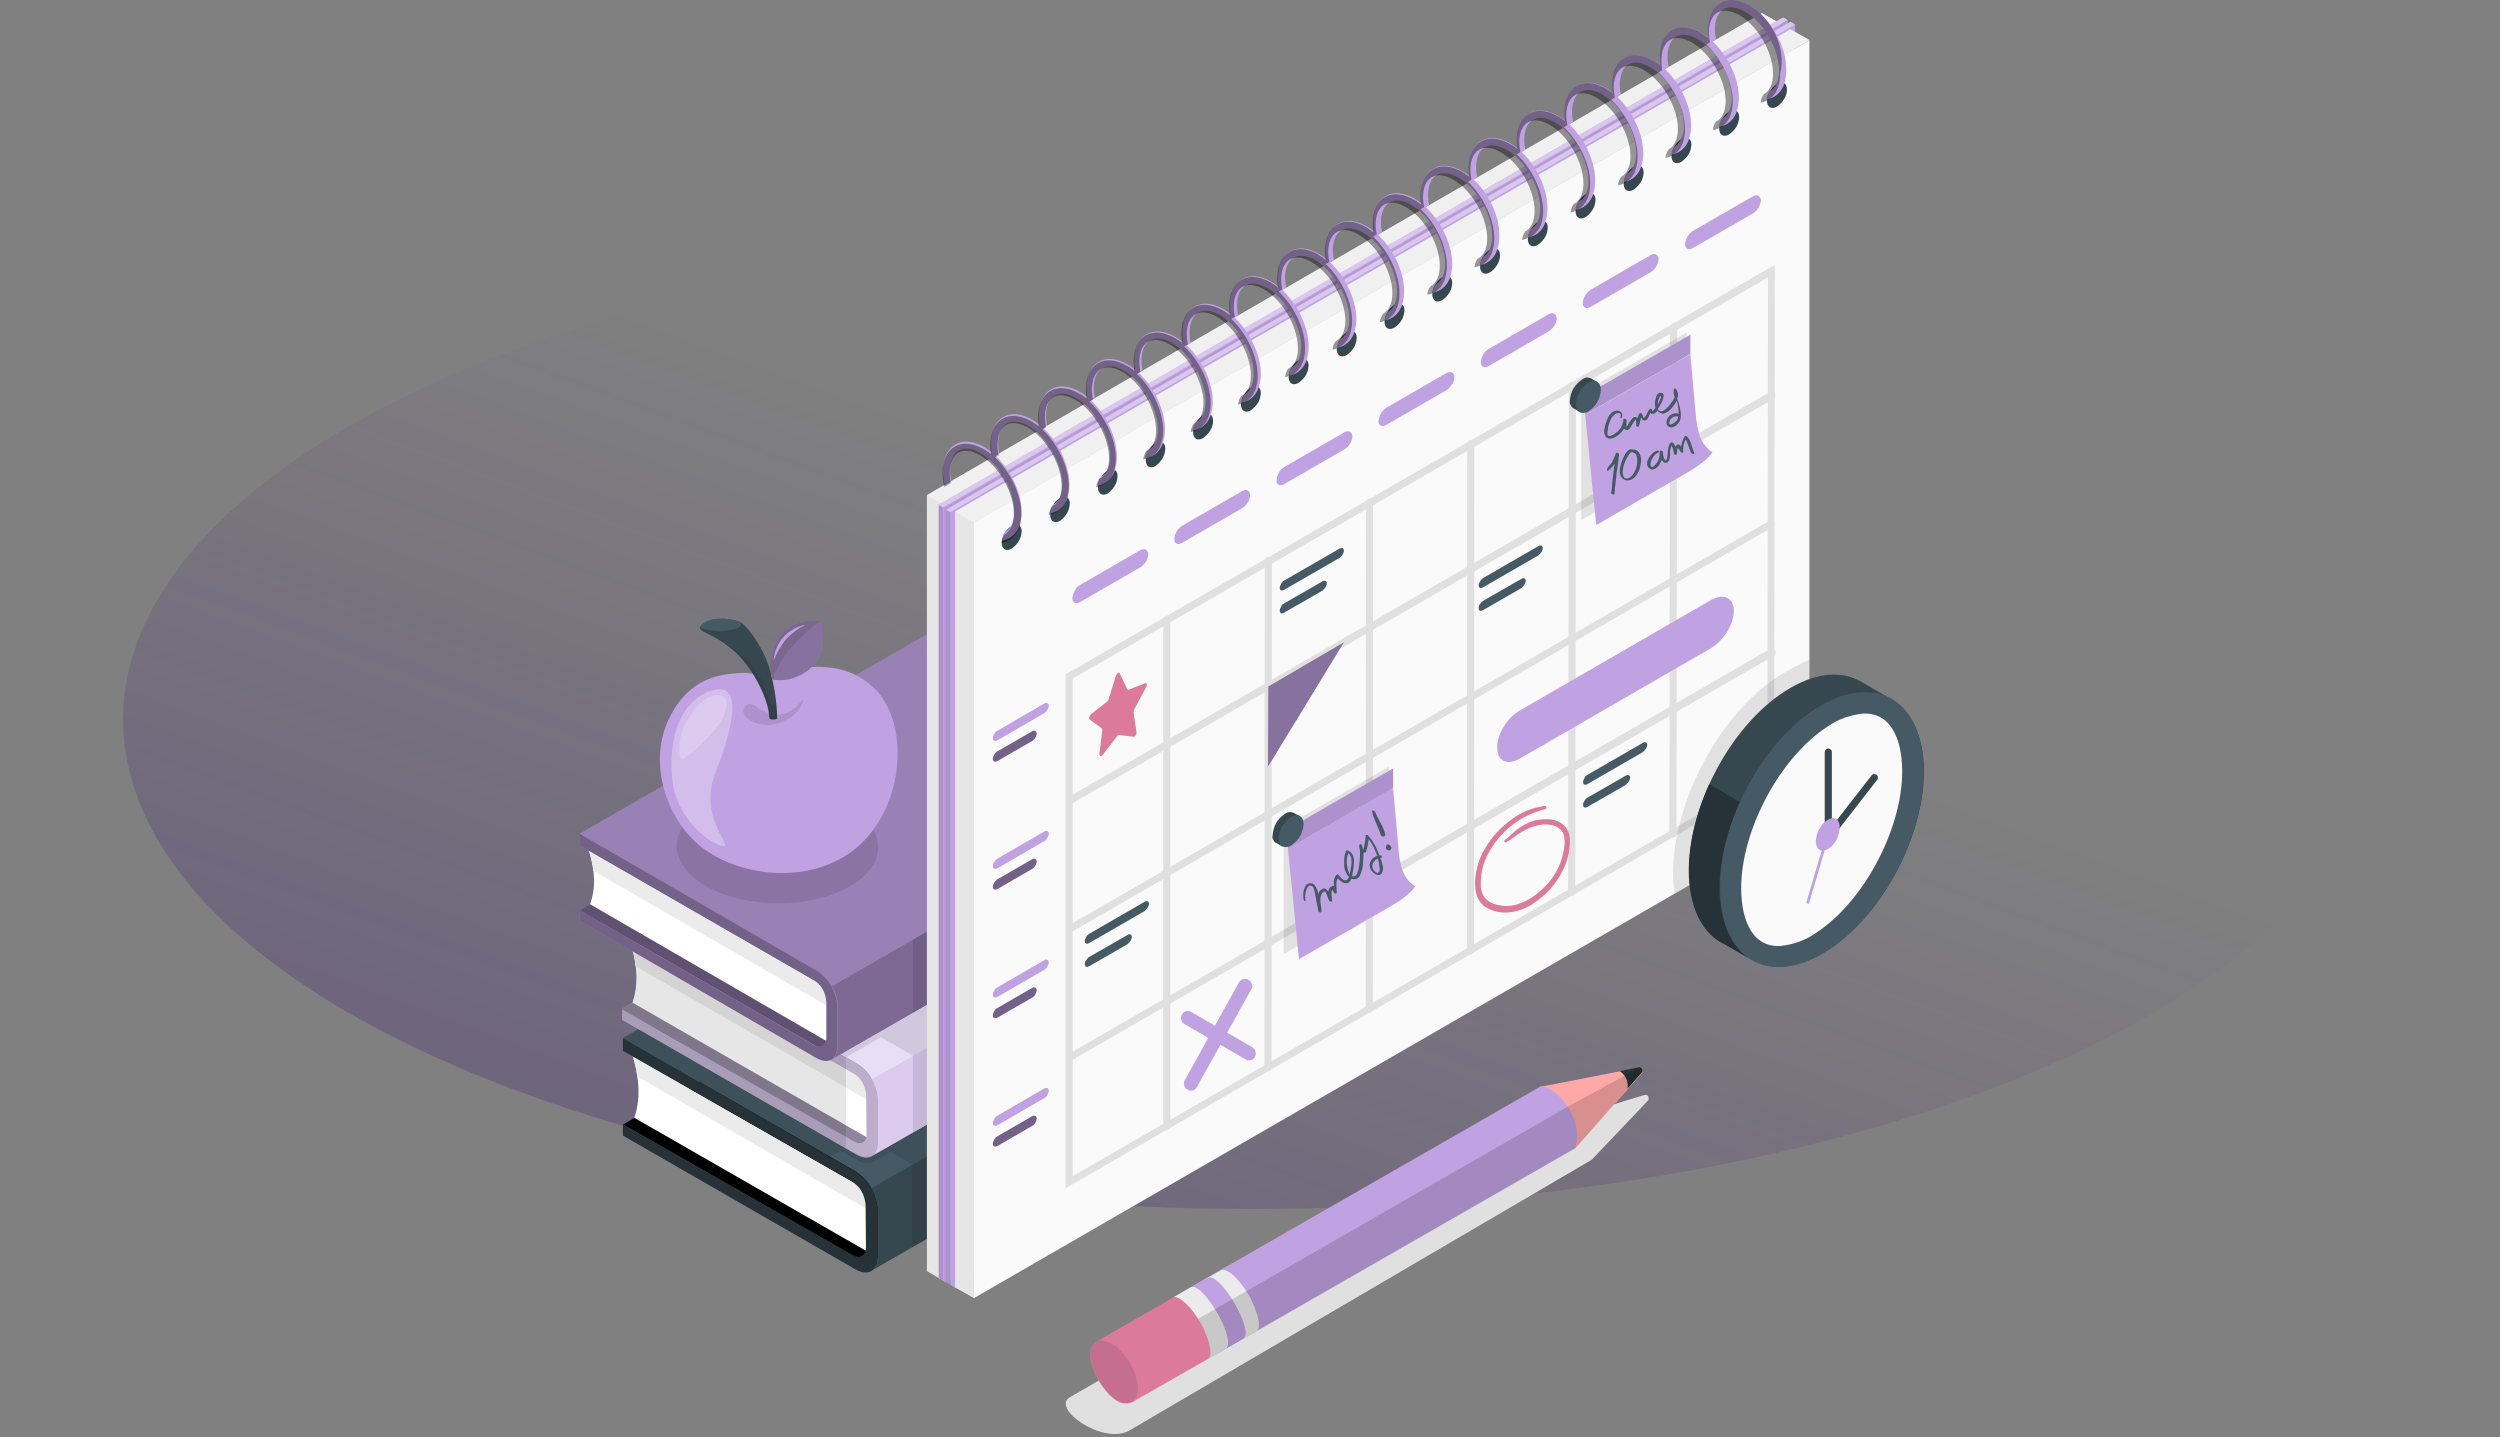 <svg width="548" height="315" viewBox="0 0 548 315" fill="none" xmlns="http://www.w3.org/2000/svg">
<rect x="0" y="0" width="548" height="315" fill="#808080" stroke="none"/>
<path opacity="0.4" d="M447.69 82.329C350.998 40.557 194.812 40.557 98.754 82.329C2.696 124.179 3.119 191.9 99.811 233.671C196.503 275.443 352.689 275.443 448.747 233.671C544.805 191.9 544.382 124.179 447.69 82.329Z" fill="url(#paint0_linear_1040_1774)"/>
<path d="M136.532 246.498L190.127 277.046L278.646 226.263L225.05 196.418L136.532 246.498Z" fill="black"/>
<path d="M190.752 274.702L139.032 245.014C140.36 241.185 140.282 236.732 138.719 231.576L190.127 260.952C190.127 260.952 191.065 264.233 190.752 274.702Z" fill="white"/>
<path d="M190.127 260.952L138.719 231.576C139.188 232.982 139.5 234.466 139.657 235.951L190.674 265.405C190.596 263.999 190.44 262.436 190.127 260.952Z" fill="#EBEBEB"/>
<path d="M187.471 256.811C188.955 257.748 190.127 258.998 190.987 260.483C191.846 261.967 192.315 263.686 192.471 265.405V275.405C192.471 278.53 190.283 279.859 187.471 278.218L136.532 248.92V246.42L186.846 275.093C188.487 276.03 189.815 275.249 189.815 273.374L189.737 264.077C189.658 263.061 189.346 262.045 188.877 261.186C188.408 260.327 187.627 259.545 186.768 258.998L136.532 230.326V227.513L187.471 256.811Z" fill="#263238"/>
<path d="M136.532 227.513L225.05 177.433L275.99 205.95C277.396 206.887 278.646 208.137 279.505 209.622C280.365 211.106 280.834 212.747 280.99 214.466V224.466C280.99 226.029 280.443 227.122 279.505 227.669L190.987 278.53C191.924 277.984 192.471 276.89 192.471 275.327V265.327C192.393 263.608 191.846 261.889 190.987 260.405C190.127 258.92 188.955 257.67 187.471 256.733L136.532 227.513Z" fill="#455A64"/>
<path d="M190.987 260.483C191.846 261.967 192.393 263.608 192.471 265.327V275.327C192.471 276.89 191.924 277.983 190.987 278.53L279.505 227.669C280.443 227.122 280.99 226.028 280.99 224.466V214.466C280.912 212.747 280.443 211.106 279.505 209.622L190.987 260.483Z" fill="#37474F"/>
<path d="M136.375 221.107L190.283 251.967L272.396 204.856L218.488 174.777L136.375 221.107Z" fill="#C0A1E2"/>
<path opacity="0.45" d="M136.375 221.107L190.283 251.967L272.396 204.856L218.488 174.777L136.375 221.107Z" fill="white"/>
<path opacity="0.35" d="M136.375 221.107L190.283 251.967L272.396 204.856L218.488 174.777L136.375 221.107Z" fill="black"/>
<path d="M190.83 249.779L138.641 219.778C139.891 216.263 139.813 212.044 138.407 207.356L190.283 237.045C190.283 237.123 191.221 240.091 190.83 249.779Z" fill="white"/>
<path d="M190.283 237.123L138.407 207.434C138.875 208.84 139.188 210.325 139.344 211.809L190.83 241.498C190.752 240.013 190.596 238.529 190.283 237.123Z" fill="#EBEBEB"/>
<path d="M187.862 233.216C189.19 234.076 190.283 235.248 191.143 236.654C191.924 238.06 192.393 239.545 192.471 241.185V250.483C192.471 253.373 190.44 254.545 187.862 253.139L136.375 223.529V221.263L187.236 250.248C188.799 251.108 189.971 250.404 189.971 248.686L189.893 240.092C189.815 239.154 189.58 238.217 189.112 237.357C188.643 236.498 187.94 235.795 187.158 235.326L136.375 206.184V203.606L187.862 233.216Z" fill="#C0A1E2"/>
<path opacity="0.45" d="M187.862 233.216C189.19 234.076 190.283 235.248 191.143 236.654C191.924 238.06 192.393 239.545 192.471 241.185V250.483C192.471 253.373 190.44 254.545 187.862 253.139L136.375 223.529V221.263L187.236 250.248C188.799 251.108 189.971 250.404 189.971 248.686L189.893 240.092C189.815 239.154 189.58 238.217 189.112 237.357C188.643 236.498 187.94 235.795 187.158 235.326L136.375 206.184V203.606L187.862 233.216Z" fill="white"/>
<path opacity="0.15" d="M187.862 233.216C189.19 234.076 190.283 235.248 191.143 236.654C191.924 238.06 192.393 239.545 192.471 241.185V250.483C192.471 253.373 190.44 254.545 187.862 253.139L136.375 223.529V221.263L187.236 250.248C188.799 251.108 189.971 250.404 189.971 248.686L189.893 240.092C189.815 239.154 189.58 238.217 189.112 237.357C188.643 236.498 187.94 235.795 187.158 235.326L136.375 206.184V203.606L187.862 233.216Z" fill="black"/>
<path d="M136.375 203.606L218.488 157.198L269.974 186.105C271.302 186.965 272.396 188.137 273.255 189.543C274.036 190.949 274.505 192.434 274.583 194.074V203.372C274.583 204.856 274.036 205.872 273.255 206.34L191.143 253.373C192.002 252.905 192.471 251.889 192.471 250.404V241.107C192.393 239.545 191.924 237.982 191.143 236.576C190.362 235.17 189.268 233.998 187.862 233.138L136.375 203.606Z" fill="#C0A1E2"/>
<path opacity="0.65" d="M136.375 203.606L218.488 157.198L269.974 186.105C271.302 186.965 272.396 188.137 273.255 189.543C274.036 190.949 274.505 192.434 274.583 194.074V203.372C274.583 204.856 274.036 205.872 273.255 206.34L191.143 253.373C192.002 252.905 192.471 251.889 192.471 250.404V241.107C192.393 239.545 191.924 237.982 191.143 236.576C190.362 235.17 189.268 233.998 187.862 233.138L136.375 203.606Z" fill="white"/>
<path d="M191.143 236.654C192.002 237.982 192.471 239.545 192.471 241.185V250.405C192.471 251.889 191.924 252.905 191.143 253.373L273.177 206.262C274.036 205.794 274.505 204.778 274.505 203.293V193.996C274.427 192.434 273.958 190.871 273.177 189.465L191.143 236.654Z" fill="#C0A1E2"/>
<path opacity="0.45" d="M191.143 236.654C192.002 237.982 192.471 239.545 192.471 241.185V250.405C192.471 251.889 191.924 252.905 191.143 253.373L273.177 206.262C274.036 205.794 274.505 204.778 274.505 203.293V193.996C274.427 192.434 273.958 190.871 273.177 189.465L191.143 236.654Z" fill="white"/>
<path opacity="0.1" d="M185.44 231.81V251.655L181.924 253.608L136.532 227.591L140.047 225.56L136.375 223.45V221.185L138.719 219.857C140.047 216.028 139.813 211.731 138.485 207.434L136.375 206.262V203.684L185.44 231.81Z" fill="black"/>
<path d="M127 199.543L181.455 230.795L263.567 183.683L209.112 153.135L127 199.543Z" fill="#C0A1E2"/>
<path opacity="0.5" d="M127 199.543L181.455 230.795L263.567 183.683L209.112 153.135L127 199.543Z" fill="black"/>
<path d="M182.002 228.685L129.344 198.215C130.594 194.699 130.516 191.262 129.109 186.496L181.455 216.653C181.455 216.653 182.393 218.919 182.002 228.685Z" fill="white"/>
<path d="M181.455 216.653L129.109 186.496C129.578 187.902 129.891 189.387 130.047 190.871L182.002 220.872C181.924 219.466 181.768 218.059 181.455 216.653Z" fill="#EBEBEB"/>
<path d="M179.033 212.825C180.361 213.684 181.455 214.856 182.314 216.263C183.096 217.669 183.565 219.153 183.643 220.794V229.31C183.643 232.201 181.611 233.373 179.033 231.966L127.078 201.809V199.543L178.408 229.076C179.971 229.935 181.143 229.232 181.143 227.513V219.622C181.064 218.685 180.83 217.747 180.361 216.888C179.893 216.028 179.189 215.325 178.408 214.856L127.078 185.324V182.746L179.033 212.825Z" fill="#C0A1E2"/>
<path opacity="0.4" d="M179.033 212.825C180.361 213.684 181.455 214.856 182.314 216.263C183.096 217.669 183.565 219.153 183.643 220.794V229.31C183.643 232.201 181.611 233.373 179.033 231.966L127.078 201.809V199.543L178.408 229.076C179.971 229.935 181.143 229.232 181.143 227.513V219.622C181.064 218.685 180.83 217.747 180.361 216.888C179.893 216.028 179.189 215.325 178.408 214.856L127.078 185.324V182.746L179.033 212.825Z" fill="black"/>
<path d="M127.078 182.746L209.112 135.635L261.067 165.714C262.395 166.573 263.489 167.745 264.349 169.152C265.13 170.558 265.599 172.042 265.677 173.683V182.199C265.677 183.683 265.13 184.699 264.349 185.168L182.236 232.201C183.096 231.732 183.565 230.716 183.565 229.232V220.716C183.486 219.153 183.018 217.591 182.236 216.184C181.455 214.778 180.283 213.606 178.955 212.747L127.078 182.746Z" fill="#C0A1E2"/>
<path opacity="0.2" d="M127.078 182.746L209.112 135.635L261.067 165.714C262.395 166.573 263.489 167.745 264.349 169.152C265.13 170.558 265.599 172.042 265.677 173.683V182.199C265.677 183.683 265.13 184.699 264.349 185.168L182.236 232.201C183.096 231.732 183.565 230.716 183.565 229.232V220.716C183.486 219.153 183.018 217.591 182.236 216.184C181.455 214.778 180.283 213.606 178.955 212.747L127.078 182.746Z" fill="black"/>
<path d="M182.314 216.185C183.174 217.513 183.643 219.075 183.643 220.716V229.232C183.643 230.716 183.096 231.732 182.314 232.201L264.349 185.09C265.208 184.621 265.677 183.605 265.677 182.121V173.605C265.599 172.042 265.13 170.48 264.349 169.073L182.314 216.185Z" fill="#C0A1E2"/>
<path opacity="0.35" d="M182.314 216.185C183.174 217.513 183.643 219.075 183.643 220.716V229.232C183.643 230.716 183.096 231.732 182.314 232.201L264.349 185.09C265.208 184.621 265.677 183.605 265.677 182.121V173.605C265.599 172.042 265.13 170.48 264.349 169.073L182.314 216.185Z" fill="black"/>
<path opacity="0.1" d="M280.99 214.935V214.544C280.99 213.919 280.912 213.294 280.755 212.747C280.13 210.012 278.412 207.59 275.99 206.028L274.193 205.012C274.427 204.465 274.505 203.918 274.505 203.293V193.996C274.427 192.434 273.958 190.871 273.177 189.465C272.396 188.059 271.302 186.887 269.896 186.027L265.442 183.527C265.599 183.058 265.677 182.59 265.677 182.043V173.527C265.677 173.371 265.677 173.136 265.677 172.98C265.677 172.824 265.599 172.511 265.599 172.277C265.521 171.964 265.442 171.574 265.364 171.261C265.286 171.105 265.286 170.87 265.208 170.714C264.974 170.167 264.739 169.62 264.427 169.073L200.128 205.95V221.966L184.268 231.029L185.518 231.732L193.096 227.357L200.128 231.419V248.139L194.034 251.655L191.221 253.217L191.143 253.295C190.283 253.764 189.19 253.686 187.862 252.983L185.44 251.655L184.346 252.28L188.252 254.545C188.799 254.858 189.346 255.014 189.971 255.014C190.596 255.014 191.143 254.858 191.69 254.545L195.206 252.514L199.971 255.248V273.374L279.505 227.747C279.74 227.591 279.974 227.435 280.13 227.279C280.755 226.497 280.99 225.56 280.99 224.544V214.935Z" fill="black"/>
<path opacity="0.1" d="M152.626 192.824C159.814 198.371 173.642 199.699 183.486 195.637C193.33 191.652 195.44 183.84 188.174 178.292C180.908 172.745 167.158 171.417 157.314 175.48C147.469 179.543 145.438 187.277 152.626 192.824Z" fill="black"/>
<path d="M162.314 147.51C158.251 147.745 151.141 148.292 146.688 157.433C141.61 167.824 146.688 180.715 154.423 186.184C164.189 193.059 179.424 193.449 188.408 185.246C198.331 176.183 199.112 159.073 192.315 151.573C185.596 144.073 175.127 146.182 172.392 147.354C168.251 148.995 165.439 147.276 162.314 147.51Z" fill="#C0A1E2"/>
<path opacity="0.3" d="M158.017 151.104C155.36 150.87 151.532 153.213 149.579 156.807C147.079 161.261 146.766 167.589 147.548 172.12C149.11 181.339 158.017 186.183 158.876 185.402C159.736 184.621 153.251 178.605 156.845 169.386C160.439 160.089 162.392 151.495 158.017 151.104Z" fill="white"/>
<path opacity="0.2" d="M155.985 152.588C153.329 153.526 150.204 157.823 149.345 160.792C148.485 163.761 148.954 165.87 149.345 166.261C150.126 166.886 155.517 161.573 157.314 159.151C159.892 155.87 160.361 151.104 155.985 152.588Z" fill="white"/>
<path d="M166.533 155.401C165.126 154.229 163.72 153.682 163.017 155.401C162.314 157.12 166.142 159.854 170.361 158.604C174.58 157.354 176.064 154.62 175.986 153.213C175.986 153.213 174.033 156.26 171.22 156.573C169.58 156.729 167.939 156.338 166.533 155.401Z" fill="#C0A1E2"/>
<path opacity="0.1" d="M166.533 155.401C165.126 154.229 163.72 153.682 163.017 155.401C162.314 157.12 166.142 159.854 170.361 158.604C174.58 157.354 176.064 154.62 175.986 153.213C175.986 153.213 174.033 156.26 171.22 156.573C169.58 156.729 167.939 156.338 166.533 155.401Z" fill="black"/>
<path d="M170.361 157.51C170.283 153.604 169.658 149.698 168.486 145.947C166.611 140.557 163.173 136.728 162.236 136.338C160.751 135.791 159.189 135.556 157.626 135.635C155.438 135.635 152.86 137.119 153.563 137.978C154.267 138.838 157.392 139.463 161.22 142.979C165.048 146.494 168.642 153.448 168.642 157.51C168.876 157.667 169.189 157.745 169.501 157.745C169.814 157.745 170.127 157.667 170.361 157.51Z" fill="#37474F"/>
<path d="M162.079 136.26C162.001 136.26 161.923 136.182 161.845 136.182C160.439 135.791 159.032 135.557 157.626 135.635C156.064 135.635 154.188 136.416 153.642 137.197C153.485 137.51 153.954 137.901 155.907 138.213C157.86 138.526 159.814 138.291 161.611 137.666C162.47 137.354 162.783 136.572 162.079 136.26Z" fill="#455A64"/>
<path opacity="0.1" d="M167.548 150.635C165.83 145.713 160.673 141.651 157.079 139.854C158.564 140.713 159.892 141.729 161.142 142.901C164.97 146.416 168.564 153.37 168.564 157.433C168.798 157.589 169.111 157.667 169.423 157.667C169.736 157.667 170.048 157.589 170.283 157.433C170.283 157.433 170.283 155.948 170.048 153.839C170.048 155.87 169.111 155.167 167.548 150.635Z" fill="black"/>
<path d="M169.345 148.994C171.142 149.229 172.939 149.073 174.58 148.369C176.22 147.744 177.705 146.651 178.799 145.244C181.768 141.338 179.814 136.181 179.814 136.181C178.33 135.947 176.767 136.025 175.361 136.494C173.877 136.963 172.627 137.744 171.533 138.838C168.876 141.494 168.486 146.729 169.345 148.994Z" fill="#C0A1E2"/>
<path opacity="0.3" d="M169.345 148.994C171.142 149.229 172.939 149.073 174.58 148.369C176.22 147.744 177.705 146.651 178.799 145.244C181.768 141.338 179.814 136.181 179.814 136.181C178.33 135.947 176.767 136.025 175.361 136.494C173.877 136.963 172.627 137.744 171.533 138.838C168.876 141.494 168.486 146.729 169.345 148.994Z" fill="black"/>
<path opacity="0.1" d="M179.814 136.181C178.33 135.947 176.767 136.025 175.361 136.494C173.877 136.963 172.627 137.744 171.533 138.838C168.876 141.494 168.486 146.729 169.345 148.994C171.767 141.416 179.814 136.181 179.814 136.181Z" fill="black"/>
<path d="M176.533 136.963C174.658 137.275 172.939 138.291 171.689 139.697C170.439 141.104 169.658 142.979 169.58 144.854C170.205 143.135 171.142 141.572 172.236 140.166C173.486 138.838 174.97 137.744 176.533 136.963Z" fill="#C0A1E2"/>
<path d="M390.369 5.24L207.315 110.946V255.092V281.031L205.675 280.093L203.175 278.609V108.603L386.228 2.896L389.353 4.693L390.369 5.24Z" fill="#E6E6E6"/>
<path d="M390.369 5.239V149.385L213.487 251.498L209.347 253.92L208.331 254.545L207.315 255.092V110.946L390.369 5.239Z" fill="#F0F0F0"/>
<path d="M386.228 2.896L390.369 5.24L207.315 110.946L203.175 108.524L386.228 2.896Z" fill="#F0F0F0"/>
<path d="M391.853 4.458L390.369 5.318L207.315 111.025L206.768 111.337V280.718L205.753 280.093V110.712L206.378 110.4L389.431 4.693L390.916 3.833L391.853 4.458Z" fill="#C0A1E2"/>
<path opacity="0.1" d="M391.853 4.458L390.369 5.318L207.315 111.025L206.768 111.337V280.718L205.753 280.093V110.712L206.378 110.4L389.431 4.693L390.916 3.833L391.853 4.458Z" fill="black"/>
<path d="M390.369 5.318L207.315 111.025L206.768 111.337V280.718L207.393 281.031L391.931 174.777V4.458L390.369 5.318Z" fill="#C0A1E2"/>
<path opacity="0.05" d="M390.369 5.318L207.315 111.025L206.768 111.337V280.718L207.393 281.031L391.931 174.777V4.458L390.369 5.318Z" fill="black"/>
<path d="M390.837 3.833L391.853 4.38L206.69 111.259L205.675 110.634L390.837 3.833Z" fill="#C0A1E2"/>
<path opacity="0.4" d="M390.837 3.833L391.853 4.38L206.69 111.259L205.675 110.634L390.837 3.833Z" fill="white"/>
<path d="M393.494 5.396L391.853 6.333L390.369 7.193L339.898 36.334L208.331 112.275V281.656L207.315 281.031V111.65L390.369 6.021L391.853 5.161L392.478 4.771L393.494 5.396Z" fill="#C0A1E2"/>
<path opacity="0.1" d="M393.494 5.396L391.853 6.333L390.369 7.193L339.898 36.334L208.331 112.275V281.656L207.315 281.031V111.65L390.369 6.021L391.853 5.161L392.478 4.771L393.494 5.396Z" fill="black"/>
<path d="M391.853 6.255L390.369 7.115L339.976 36.256L208.331 112.275V281.656L209.347 282.281L213.409 279.859L393.494 175.714V5.396L391.853 6.255Z" fill="#C0A1E2"/>
<path d="M392.478 4.771L393.494 5.396L208.331 112.275L207.315 111.728L392.478 4.771Z" fill="#C0A1E2"/>
<path opacity="0.4" d="M392.478 4.771L393.494 5.396L208.331 112.275L207.315 111.728L392.478 4.771Z" fill="white"/>
<path d="M396.619 8.833L393.494 10.63L391.853 11.568L390.369 12.427L213.487 114.54V284.546L209.347 282.202V112.196L390.369 7.661L391.853 6.802L392.4 6.489L393.416 7.115L396.619 8.833Z" fill="#E6E6E6"/>
<path d="M392.478 6.411L396.619 8.755L213.487 114.54L209.347 112.118L392.478 6.411Z" fill="#F0F0F0"/>
<path d="M213.487 114.54V284.546L396.619 178.839V8.833L213.487 114.54Z" fill="#FAFAFA"/>
<path d="M232.316 109.149C233.488 108.446 234.504 108.993 234.504 110.4C234.426 111.181 234.269 111.884 233.879 112.509C233.488 113.134 233.019 113.681 232.394 114.15C231.222 114.853 230.207 114.306 230.207 112.9C230.285 112.118 230.441 111.415 230.832 110.79C231.144 110.165 231.613 109.618 232.316 109.149Z" fill="#37474F"/>
<path d="M226.222 91.961C223.878 90.633 221.613 90.399 219.894 91.415C218.175 92.43 217.238 94.462 217.238 97.196C217.238 98.212 217.394 99.227 217.628 100.243L219.034 99.383C218.878 98.68 218.8 97.899 218.8 97.196C218.8 95.087 219.503 93.524 220.675 92.821C221.925 92.118 223.566 92.352 225.441 93.368C229.504 95.712 232.863 101.493 232.863 106.259C232.863 107.274 232.707 108.29 232.238 109.228C231.926 109.775 231.535 110.321 230.91 110.634C230.832 110.634 230.832 110.712 230.754 110.712C230.363 111.259 230.129 111.962 230.051 112.587C230.597 112.509 231.144 112.275 231.691 112.04C232.785 111.415 233.566 110.4 233.957 109.228C234.269 108.29 234.426 107.274 234.426 106.259C234.426 100.946 230.754 94.54 226.222 91.961Z" fill="#C0A1E2"/>
<path d="M242.785 103.134C243.957 102.43 244.973 102.977 244.973 104.384C244.895 105.165 244.739 105.868 244.348 106.493C243.957 107.118 243.489 107.665 242.863 108.134C241.692 108.837 240.676 108.29 240.676 106.884C240.754 106.102 240.91 105.399 241.301 104.774C241.613 104.071 242.16 103.524 242.785 103.134Z" fill="#37474F"/>
<path d="M236.691 85.867C234.348 84.539 232.082 84.305 230.363 85.32C228.644 86.336 227.707 88.368 227.707 91.102C227.707 92.118 227.863 93.133 228.097 94.149L229.504 93.29C229.347 92.586 229.269 91.805 229.269 91.102C229.269 88.993 229.972 87.43 231.144 86.727C232.394 86.024 234.035 86.258 235.91 87.274C239.973 89.618 243.332 95.399 243.332 100.165C243.332 101.18 243.176 102.196 242.707 103.134C242.395 103.681 242.004 104.227 241.379 104.54L241.223 104.618C240.832 105.165 240.598 105.79 240.52 106.493C241.067 106.415 241.613 106.181 242.082 105.946C243.176 105.321 243.957 104.306 244.348 103.134C244.66 102.196 244.817 101.18 244.817 100.165C244.895 94.93 241.223 88.524 236.691 85.867Z" fill="#C0A1E2"/>
<path d="M221.769 115.243C222.941 114.54 223.957 115.087 223.957 116.493C223.878 117.275 223.722 117.978 223.332 118.603C222.941 119.228 222.472 119.775 221.769 120.244C220.597 120.947 219.581 120.4 219.581 118.994C219.66 118.212 219.816 117.509 220.206 116.884C220.597 116.259 221.144 115.634 221.769 115.243Z" fill="#37474F"/>
<path d="M215.753 97.977C213.409 96.649 211.144 96.415 209.425 97.43C207.706 98.446 206.69 100.477 206.69 103.212C206.69 104.227 206.847 105.243 207.081 106.259L208.487 105.399C208.331 104.696 208.253 103.915 208.253 103.134C208.253 101.024 208.956 99.462 210.128 98.758C211.378 98.055 213.019 98.212 214.894 99.305C219.034 101.649 222.316 107.431 222.316 112.196C222.316 113.212 222.16 114.228 221.691 115.165C221.378 115.712 220.988 116.259 220.441 116.572L220.285 116.65C219.894 117.197 219.66 117.822 219.581 118.525C220.128 118.447 220.675 118.212 221.222 117.978C222.316 117.353 223.097 116.337 223.488 115.165C223.8 114.228 223.957 113.212 223.957 112.196C223.957 107.04 220.285 100.634 215.753 97.977Z" fill="#C0A1E2"/>
<path d="M253.254 97.118C254.426 96.415 255.442 96.962 255.442 98.368C255.364 99.149 255.208 99.852 254.817 100.477C254.426 101.102 253.958 101.649 253.333 102.118C252.161 102.821 251.145 102.274 251.145 100.868C251.223 100.087 251.379 99.383 251.77 98.758C252.083 98.055 252.629 97.508 253.254 97.118Z" fill="#37474F"/>
<path d="M247.16 79.852C244.817 78.523 242.551 78.289 240.832 79.305C239.113 80.32 238.176 82.352 238.176 85.086C238.176 86.102 238.332 87.117 238.566 88.133L239.973 87.274C239.816 86.57 239.738 85.789 239.738 85.086C239.738 82.977 240.441 81.414 241.613 80.711C242.863 80.008 244.504 80.164 246.379 81.258C250.442 83.602 253.801 89.383 253.801 94.149C253.801 95.165 253.645 96.18 253.176 97.118C252.864 97.665 252.473 98.212 251.848 98.524L251.692 98.602C251.301 99.149 251.067 99.774 250.989 100.477C251.536 100.399 252.083 100.165 252.629 99.93C253.723 99.305 254.504 98.29 254.895 97.118C255.208 96.18 255.364 95.165 255.364 94.149C255.364 88.836 251.692 82.508 247.16 79.852Z" fill="#C0A1E2"/>
<path d="M263.724 91.024C264.895 90.321 265.911 90.868 265.911 92.274C265.911 93.055 265.677 93.758 265.286 94.383C264.895 95.008 264.349 95.555 263.724 96.024C262.552 96.727 261.536 96.18 261.536 94.774C261.536 93.993 261.77 93.289 262.161 92.664C262.552 91.961 263.099 91.414 263.724 91.024Z" fill="#37474F"/>
<path d="M257.63 73.836C255.286 72.507 253.02 72.273 251.301 73.289C249.582 74.304 248.645 76.336 248.645 79.07C248.645 80.086 248.801 81.102 249.036 82.117L250.442 81.258C250.286 80.555 250.207 79.773 250.207 78.992C250.207 76.883 250.911 75.32 252.083 74.617C253.333 73.914 254.973 74.07 256.848 75.164C260.911 77.508 264.27 83.289 264.27 88.055C264.27 89.071 264.114 90.086 263.645 91.024C263.333 91.571 262.942 92.118 262.317 92.43L262.161 92.508C261.77 93.055 261.536 93.68 261.458 94.383C262.005 94.305 262.552 94.071 263.099 93.836C264.192 93.211 264.974 92.196 265.364 91.024C265.677 90.086 265.833 89.071 265.833 88.055C265.911 82.82 262.161 76.414 257.63 73.836Z" fill="#C0A1E2"/>
<path d="M274.193 84.93C275.365 84.227 276.38 84.773 276.38 86.18C276.302 86.961 276.146 87.664 275.755 88.289C275.365 88.914 274.818 89.461 274.193 89.93C273.021 90.633 272.005 90.086 272.005 88.68C272.083 87.899 272.24 87.195 272.63 86.57C273.021 85.945 273.568 85.398 274.193 84.93Z" fill="#37474F"/>
<path d="M268.177 67.742C265.833 66.413 263.567 66.179 261.848 67.195C260.13 68.21 259.192 70.242 259.192 72.976C259.192 73.992 259.348 75.007 259.583 76.023L260.989 75.164C260.833 74.461 260.755 73.679 260.755 72.898C260.755 70.789 261.458 69.226 262.63 68.523C263.88 67.82 265.52 67.976 267.396 69.07C271.458 71.414 274.818 77.195 274.818 81.961C274.818 82.977 274.661 83.992 274.193 84.93C273.88 85.477 273.49 86.024 272.943 86.336C272.864 86.336 272.864 86.414 272.786 86.414C272.396 86.961 272.161 87.586 272.083 88.289C272.63 88.211 273.177 87.977 273.646 87.742C274.74 87.117 275.521 86.102 275.911 84.93C276.224 83.992 276.38 82.977 276.38 81.961C276.38 76.805 272.708 70.398 268.177 67.742Z" fill="#C0A1E2"/>
<path d="M284.662 78.914C285.834 78.211 286.849 78.758 286.849 80.164C286.771 80.945 286.615 81.649 286.224 82.274C285.834 82.899 285.287 83.445 284.662 83.914C283.49 84.617 282.474 84.07 282.474 82.664C282.552 81.883 282.709 81.18 283.099 80.555C283.568 79.852 284.037 79.305 284.662 78.914Z" fill="#37474F"/>
<path d="M278.646 61.726C276.302 60.398 274.036 60.163 272.318 61.179C270.599 62.194 269.583 64.226 269.583 66.96C269.583 67.976 269.739 68.992 269.974 70.007L271.38 69.148C271.224 68.445 271.146 67.663 271.146 66.96C271.146 64.851 271.849 63.288 273.021 62.585C274.271 61.882 275.912 62.038 277.787 63.132C281.849 65.476 285.209 71.257 285.209 76.023C285.209 77.039 285.053 78.055 284.584 78.992C284.271 79.539 283.881 80.086 283.334 80.398L283.177 80.477C282.787 81.023 282.552 81.648 282.474 82.352C283.021 82.273 283.568 82.039 284.115 81.805C285.209 81.18 285.99 80.164 286.381 78.992C286.693 78.055 286.849 77.039 286.849 76.023C286.849 70.71 283.177 64.304 278.646 61.726Z" fill="#C0A1E2"/>
<path d="M295.209 72.82C296.381 72.117 297.397 72.664 297.397 74.07C297.319 74.851 297.162 75.555 296.772 76.18C296.381 76.805 295.912 77.352 295.209 77.82C294.037 78.523 293.021 77.977 293.021 76.57C293.1 75.789 293.256 75.086 293.647 74.461C294.037 73.836 294.584 73.289 295.209 72.82Z" fill="#37474F"/>
<path d="M289.115 55.632C286.771 54.304 284.506 54.069 282.787 55.085C281.068 56.101 280.13 58.132 280.13 60.867C280.13 61.882 280.287 62.898 280.521 63.914L281.927 63.054C281.771 62.351 281.693 61.57 281.693 60.867C281.693 58.757 282.396 57.195 283.568 56.491C284.818 55.788 286.459 55.944 288.334 57.038C292.396 59.382 295.756 65.164 295.756 69.929C295.756 70.945 295.6 71.961 295.131 72.898C294.818 73.445 294.428 73.992 293.881 74.305L293.725 74.383C293.334 74.93 293.1 75.555 293.022 76.258C293.568 76.18 294.115 75.945 294.584 75.711C295.678 75.086 296.459 74.07 296.85 72.898C297.162 71.961 297.319 70.945 297.319 69.929C297.319 64.695 293.647 58.288 289.115 55.632Z" fill="#C0A1E2"/>
<path d="M305.678 66.804C306.85 66.101 307.866 66.648 307.866 68.054C307.788 68.836 307.631 69.539 307.241 70.164C306.85 70.789 306.381 71.336 305.678 71.804C304.506 72.508 303.491 71.961 303.491 70.554C303.569 69.773 303.725 69.07 304.116 68.445C304.506 67.742 305.053 67.195 305.678 66.804Z" fill="#37474F"/>
<path d="M299.584 49.616C297.24 48.288 294.975 48.053 293.256 49.069C291.537 50.085 290.599 52.116 290.599 54.85C290.599 55.866 290.756 56.882 290.99 57.898L292.396 57.038C292.24 56.335 292.162 55.554 292.162 54.85C292.162 52.741 292.865 51.178 294.037 50.475C295.287 49.772 296.928 49.928 298.803 51.022C302.866 53.366 306.225 59.148 306.225 63.913C306.225 64.929 306.069 65.945 305.6 66.882C305.288 67.429 304.897 67.976 304.35 68.288L304.194 68.367C303.803 68.913 303.569 69.538 303.491 70.242C304.037 70.163 304.584 69.929 305.053 69.695C306.147 69.07 306.928 68.054 307.319 66.882C307.631 65.945 307.788 64.929 307.788 63.913C307.866 58.601 304.116 52.194 299.584 49.616Z" fill="#C0A1E2"/>
<path d="M316.147 60.788C317.319 60.085 318.335 60.632 318.335 62.038C318.257 62.819 318.1 63.523 317.71 64.148C317.319 64.773 316.85 65.32 316.147 65.788C314.975 66.492 313.96 65.945 313.96 64.538C314.038 63.757 314.194 63.054 314.585 62.429C314.975 61.726 315.522 61.179 316.147 60.788Z" fill="#37474F"/>
<path d="M310.053 43.522C307.71 42.194 305.444 41.96 303.725 42.975C302.006 43.991 301.069 46.022 301.069 48.757C301.069 49.772 301.225 50.788 301.459 51.804L302.944 50.944C302.788 50.241 302.709 49.46 302.709 48.757C302.709 46.647 303.413 45.085 304.584 44.382C305.835 43.678 307.475 43.835 309.35 44.928C313.413 47.272 316.772 53.054 316.772 57.82C316.772 58.835 316.616 59.851 316.147 60.788C315.835 61.335 315.444 61.882 314.897 62.195L314.741 62.273C314.35 62.82 314.116 63.445 314.038 64.148C314.585 64.07 315.132 63.835 315.6 63.601C316.694 62.976 317.476 61.96 317.866 60.788C318.179 59.851 318.335 58.835 318.335 57.82C318.335 52.585 314.585 46.178 310.053 43.522Z" fill="#C0A1E2"/>
<path d="M326.616 54.694C327.788 53.991 328.804 54.538 328.804 55.944C328.804 56.726 328.57 57.429 328.179 58.054C327.788 58.679 327.32 59.226 326.616 59.695C325.444 60.398 324.429 59.851 324.429 58.444C324.507 57.663 324.663 56.96 325.054 56.335C325.444 55.632 325.991 55.085 326.616 54.694Z" fill="#37474F"/>
<path d="M320.523 37.506C318.179 36.178 315.913 35.944 314.194 36.959C312.475 37.975 311.46 40.006 311.46 42.741C311.46 43.756 311.616 44.772 311.85 45.788L313.257 44.928C313.1 44.225 313.022 43.444 313.022 42.741C313.022 40.631 313.725 39.069 314.897 38.365C316.147 37.662 317.788 37.897 319.663 38.912C323.804 41.256 327.085 47.038 327.085 51.803C327.085 52.819 326.929 53.835 326.46 54.772C326.148 55.319 325.757 55.866 325.21 56.179L325.054 56.257C324.663 56.804 324.429 57.429 324.351 58.132C324.898 58.054 325.445 57.819 325.913 57.585C327.007 56.96 327.788 55.944 328.179 54.772C328.492 53.835 328.648 52.819 328.648 51.803C328.804 46.491 325.132 40.084 320.523 37.506Z" fill="#C0A1E2"/>
<path d="M337.086 48.678C338.257 47.975 339.273 48.522 339.273 49.929C339.195 50.71 339.039 51.413 338.648 52.038C338.257 52.663 337.789 53.21 337.086 53.679C335.914 54.382 334.898 53.835 334.898 52.429C334.976 51.647 335.132 50.944 335.523 50.319C335.992 49.616 336.46 49.069 337.086 48.678Z" fill="#37474F"/>
<path d="M331.07 31.412C328.726 30.084 326.46 29.85 324.741 30.865C323.023 31.881 322.007 33.912 322.007 36.647C322.007 37.663 322.163 38.678 322.398 39.694L323.804 38.834C323.648 38.131 323.57 37.35 323.57 36.647C323.57 34.537 324.273 32.975 325.445 32.272C326.695 31.569 328.335 31.803 330.21 32.819C334.351 35.162 337.633 40.944 337.633 45.71C337.633 46.725 337.476 47.741 337.008 48.678C336.695 49.225 336.304 49.772 335.757 50.085L335.601 50.163C335.211 50.71 334.976 51.335 334.898 52.038C335.445 51.96 335.992 51.725 336.539 51.491C337.633 50.866 338.414 49.85 338.726 48.678C339.039 47.741 339.195 46.725 339.195 45.71C339.273 40.475 335.601 34.069 331.07 31.412Z" fill="#C0A1E2"/>
<path d="M347.555 42.584C348.727 41.881 349.742 42.428 349.742 43.835C349.664 44.616 349.508 45.319 349.117 45.944C348.727 46.569 348.258 47.116 347.555 47.585C346.383 48.288 345.367 47.741 345.367 46.335C345.445 45.553 345.602 44.85 345.992 44.225C346.461 43.522 346.93 42.975 347.555 42.584Z" fill="#37474F"/>
<path d="M341.539 25.396C339.195 24.068 336.929 23.834 335.211 24.849C333.492 25.865 332.554 27.896 332.554 30.631C332.554 31.647 332.71 32.662 332.945 33.678L334.351 32.819C334.195 32.115 334.117 31.334 334.117 30.631C334.117 28.521 334.82 26.959 335.992 26.256C337.164 25.553 338.883 25.709 340.758 26.803C344.82 29.147 348.18 34.928 348.18 39.694C348.18 40.709 348.024 41.725 347.555 42.663C347.242 43.21 346.852 43.757 346.227 44.069L346.07 44.147C345.68 44.694 345.445 45.319 345.367 46.022C345.914 45.944 346.461 45.71 346.93 45.475C348.023 44.85 348.805 43.835 349.195 42.663C349.508 41.725 349.664 40.709 349.664 39.694C349.742 34.381 346.07 27.975 341.539 25.396Z" fill="#C0A1E2"/>
<path d="M358.102 36.569C359.274 35.865 360.29 36.412 360.29 37.819C360.211 38.6 360.055 39.303 359.665 39.928C359.274 40.553 358.727 41.1 358.102 41.569C356.93 42.272 355.914 41.725 355.914 40.319C355.993 39.538 356.149 38.834 356.539 38.209C356.93 37.506 357.477 36.959 358.102 36.569Z" fill="#37474F"/>
<path d="M352.008 19.302C349.664 17.974 347.398 17.74 345.68 18.756C343.961 19.771 343.023 21.802 343.023 24.537C343.023 25.553 343.18 26.568 343.414 27.584L344.82 26.725C344.664 26.021 344.586 25.24 344.586 24.537C344.586 22.428 345.289 20.865 346.461 20.162C347.633 19.459 349.352 19.615 351.227 20.709C355.289 23.053 358.649 28.834 358.649 33.6C358.649 34.615 358.493 35.631 358.024 36.569C357.711 37.116 357.321 37.663 356.774 37.975C356.696 37.975 356.696 38.053 356.618 38.053C356.227 38.6 355.993 39.225 355.914 39.928C356.461 39.85 357.008 39.616 357.477 39.381C358.571 38.756 359.352 37.741 359.743 36.569C360.055 35.631 360.211 34.615 360.211 33.6C360.211 28.365 356.539 21.959 352.008 19.302Z" fill="#C0A1E2"/>
<path d="M368.571 30.475C369.743 29.772 370.759 30.319 370.759 31.725C370.681 32.506 370.524 33.209 370.134 33.834C369.743 34.459 369.196 35.006 368.571 35.475C367.399 36.178 366.384 35.631 366.384 34.225C366.462 33.444 366.618 32.741 367.009 32.116C367.399 31.491 367.946 30.866 368.571 30.475Z" fill="#37474F"/>
<path d="M362.477 13.287C360.133 11.958 357.868 11.724 356.149 12.74C354.43 13.755 353.492 15.787 353.492 18.521C353.492 19.537 353.649 20.552 353.883 21.568L355.289 20.709C355.133 20.006 355.055 19.224 355.055 18.521C355.055 16.412 355.758 14.849 356.93 14.146C358.102 13.443 359.821 13.599 361.696 14.693C365.758 17.037 369.118 22.818 369.118 27.584C369.118 28.6 368.962 29.615 368.493 30.553C368.18 31.1 367.79 31.647 367.243 31.959C367.243 31.959 367.165 32.037 367.087 32.037C366.696 32.584 366.462 33.209 366.384 33.912C366.93 33.834 367.477 33.6 367.946 33.365C369.04 32.74 369.821 31.725 370.212 30.553C370.524 29.615 370.681 28.6 370.681 27.584C370.759 22.271 367.009 15.865 362.477 13.287Z" fill="#C0A1E2"/>
<path d="M379.04 24.459C380.212 23.756 381.228 24.302 381.228 25.709C381.15 26.49 380.993 27.193 380.603 27.818C380.212 28.443 379.665 28.99 379.04 29.459C377.868 30.162 376.853 29.615 376.853 28.209C376.931 27.428 377.087 26.724 377.478 26.099C377.868 25.396 378.415 24.849 379.04 24.459Z" fill="#37474F"/>
<path d="M372.946 7.193C370.602 5.865 368.337 5.63 366.618 6.646C364.899 7.662 363.961 9.693 363.961 12.427C363.961 13.443 364.118 14.459 364.352 15.474L365.758 14.615C365.602 13.912 365.524 13.13 365.524 12.427C365.524 10.318 366.227 8.755 367.399 8.052C368.571 7.349 370.29 7.505 372.165 8.599C376.227 10.943 379.587 16.724 379.587 21.49C379.587 22.506 379.431 23.521 378.962 24.459C378.649 25.006 378.259 25.553 377.634 25.865L377.478 25.944C377.087 26.49 376.853 27.115 376.774 27.819C377.321 27.74 377.868 27.506 378.415 27.272C379.509 26.647 380.29 25.631 380.681 24.459C380.993 23.521 381.15 22.506 381.15 21.49C381.228 16.256 377.478 9.849 372.946 7.193Z" fill="#C0A1E2"/>
<path d="M389.509 18.365C390.681 17.662 391.697 18.209 391.697 19.615C391.697 20.396 391.463 21.099 391.072 21.724C390.681 22.35 390.212 22.896 389.509 23.365C388.337 24.068 387.322 23.521 387.322 22.115C387.4 21.334 387.556 20.631 387.947 20.006C388.416 19.381 388.884 18.756 389.509 18.365Z" fill="#37474F"/>
<path d="M383.415 1.177C381.072 -0.151 378.806 -0.386 377.087 0.63C375.368 1.645 374.353 3.677 374.353 6.411C374.353 7.427 374.509 8.443 374.743 9.458L376.149 8.599C375.993 7.896 375.915 7.114 375.915 6.411C375.915 4.302 376.618 2.739 377.79 2.036C378.962 1.333 380.681 1.489 382.556 2.583C386.619 4.927 389.978 10.708 389.978 15.474C389.978 16.49 389.822 17.505 389.353 18.443C389.041 19.068 388.65 19.537 388.103 19.849L387.947 19.927C387.556 20.474 387.322 21.099 387.244 21.802C387.791 21.724 388.337 21.49 388.806 21.256C389.9 20.631 390.681 19.615 391.072 18.443C391.384 17.505 391.541 16.49 391.541 15.474C391.697 10.161 388.025 3.755 383.415 1.177Z" fill="#C0A1E2"/>
<path opacity="0.4" d="M383.415 1.177C381.072 -0.151 378.806 -0.386 377.087 0.63C375.368 1.645 374.353 3.677 374.353 6.411C374.353 7.036 374.431 7.739 374.509 8.364C373.962 7.974 373.493 7.583 372.868 7.193C370.524 5.864 368.259 5.63 366.54 6.646C364.821 7.661 363.883 9.693 363.883 12.427C363.883 13.052 363.962 13.755 364.04 14.38C363.493 13.99 362.946 13.599 362.399 13.287C360.055 11.958 357.789 11.724 356.071 12.74C354.352 13.755 353.414 15.787 353.414 18.521C353.414 19.146 353.492 19.849 353.571 20.474C353.024 20.084 352.477 19.693 351.93 19.381C349.586 18.052 347.32 17.818 345.602 18.834C343.883 19.849 342.945 21.881 342.945 24.615C342.945 25.24 343.023 25.943 343.101 26.568C342.555 26.178 342.086 25.787 341.461 25.474C339.117 24.146 336.851 23.912 335.132 24.928C333.414 25.943 332.476 27.974 332.476 30.709C332.476 31.334 332.554 32.037 332.632 32.662C332.085 32.272 331.617 31.881 330.992 31.568C328.648 30.24 326.382 30.006 324.663 31.021C322.944 32.037 321.929 34.069 321.929 36.803C321.929 37.428 322.007 38.131 322.085 38.756C321.538 38.365 320.991 37.975 320.444 37.662C318.101 36.334 315.835 36.1 314.116 37.115C312.397 38.131 311.382 40.163 311.382 42.897C311.382 43.522 311.46 44.225 311.538 44.85C310.991 44.459 310.522 44.069 309.897 43.756C307.553 42.428 305.288 42.194 303.569 43.209C301.85 44.225 300.912 46.256 300.912 48.991C300.912 49.616 300.991 50.319 301.069 50.944C300.522 50.553 299.975 50.163 299.428 49.772C297.084 48.444 294.818 48.21 293.1 49.225C291.381 50.241 290.443 52.272 290.443 55.007C290.443 55.632 290.521 56.335 290.6 56.96C290.053 56.569 289.584 56.179 288.959 55.788C286.615 54.46 284.349 54.225 282.631 55.241C280.912 56.257 279.974 58.288 279.974 61.023C279.974 61.648 280.052 62.351 280.13 62.976C279.584 62.585 279.037 62.194 278.49 61.882C276.146 60.554 273.88 60.319 272.161 61.335C270.443 62.351 269.427 64.382 269.427 67.117C269.427 67.742 269.505 68.445 269.583 69.07C269.036 68.679 268.489 68.288 267.942 67.976C265.599 66.648 263.333 66.413 261.614 67.429C259.895 68.445 258.958 70.476 258.958 73.21C258.958 73.835 259.036 74.539 259.114 75.164C258.567 74.773 258.02 74.382 257.473 74.07C255.13 72.742 252.864 72.507 251.145 73.523C249.426 74.539 248.489 76.57 248.489 79.305C248.489 79.93 248.567 80.633 248.645 81.258C248.098 80.867 247.629 80.476 247.004 80.164C244.66 78.836 242.395 78.601 240.676 79.617C238.957 80.633 238.02 82.664 238.02 85.398C238.02 86.023 238.098 86.727 238.176 87.352C237.629 86.961 237.16 86.57 236.535 86.258C234.191 84.93 231.926 84.695 230.207 85.711C228.488 86.727 227.55 88.758 227.55 91.492C227.55 92.117 227.629 92.821 227.707 93.446C227.16 93.055 226.613 92.664 226.066 92.352C223.722 91.024 221.456 90.789 219.738 91.805C218.019 92.821 217.081 94.852 217.081 97.586C217.081 98.211 217.159 98.915 217.238 99.54C216.691 99.149 216.222 98.758 215.597 98.446C213.253 97.118 210.987 96.883 209.269 97.899C207.55 98.915 206.612 100.946 206.612 103.68C206.612 104.696 206.768 105.712 207.003 106.727L208.409 105.868C208.253 105.165 208.175 104.383 208.175 103.602C208.175 101.493 208.878 99.93 210.05 99.227C211.3 98.524 212.941 98.68 214.816 99.774C218.956 102.118 222.238 107.899 222.238 112.665C222.238 113.681 222.081 114.696 221.613 115.634C221.3 116.181 220.91 116.728 220.363 117.04L220.206 117.118C219.816 117.665 219.581 118.29 219.503 118.993C220.05 118.915 220.597 118.681 221.144 118.446C222.238 117.821 223.019 116.806 223.41 115.634C223.722 114.696 223.878 113.681 223.878 112.665C223.878 108.446 221.456 103.368 218.097 100.243L218.878 99.774C218.722 99.071 218.644 98.29 218.644 97.508C218.644 95.399 219.347 93.836 220.519 93.133C221.769 92.43 223.41 92.664 225.285 93.68C229.347 96.024 232.707 101.805 232.707 106.571C232.707 107.587 232.551 108.602 232.082 109.54C231.769 110.087 231.379 110.634 230.754 110.946C230.676 110.946 230.676 111.024 230.597 111.024C230.207 111.571 229.972 112.274 229.894 112.899C230.441 112.821 230.988 112.587 231.535 112.353C232.629 111.728 233.41 110.712 233.801 109.54C234.113 108.602 234.269 107.587 234.269 106.571C234.269 102.352 231.847 97.274 228.488 94.149L229.269 93.68C229.113 92.977 229.035 92.196 229.035 91.414C229.035 89.305 229.738 87.742 230.91 87.039C232.16 86.336 233.801 86.57 235.676 87.586C239.738 89.93 243.098 95.711 243.098 100.477C243.098 101.493 242.942 102.508 242.473 103.446C242.16 103.993 241.77 104.54 241.145 104.852L240.988 104.93C240.598 105.477 240.363 106.102 240.285 106.805C240.832 106.727 241.379 106.493 241.848 106.259C242.942 105.634 243.723 104.618 244.114 103.446C244.426 102.508 244.582 101.493 244.582 100.477C244.582 96.18 242.16 91.18 238.801 88.055L239.582 87.586C239.426 86.883 239.348 86.102 239.348 85.32C239.348 83.211 240.051 81.648 241.223 80.945C242.473 80.242 244.114 80.398 245.989 81.492C250.051 83.836 253.411 89.617 253.411 94.383C253.411 95.399 253.254 96.415 252.786 97.352C252.473 97.899 252.083 98.446 251.458 98.758L251.301 98.836C250.911 99.383 250.676 100.008 250.598 100.711C251.145 100.633 251.692 100.399 252.239 100.165C253.333 99.54 254.114 98.524 254.505 97.352C254.817 96.415 254.973 95.399 254.973 94.383C254.973 90.086 252.551 85.086 249.192 81.961L249.973 81.492C249.817 80.789 249.739 80.008 249.739 79.305C249.739 77.195 250.442 75.632 251.614 74.929C252.864 74.226 254.505 74.461 256.38 75.476C260.442 77.82 263.802 83.602 263.802 88.367C263.802 89.383 263.645 90.399 263.177 91.336C262.864 91.883 262.474 92.43 261.849 92.743L261.692 92.821C261.302 93.368 261.067 93.993 260.989 94.696C261.536 94.618 262.083 94.383 262.63 94.149C263.724 93.524 264.505 92.508 264.895 91.336C265.208 90.399 265.364 89.383 265.364 88.367C265.364 84.07 262.942 79.07 259.583 75.945L260.364 75.476C260.208 74.773 260.13 73.992 260.13 73.289C260.13 71.179 260.833 69.617 262.005 68.913C263.255 68.21 264.896 68.367 266.771 69.46C270.833 71.804 274.193 77.586 274.193 82.352C274.193 83.367 274.036 84.383 273.568 85.32C273.255 85.867 272.865 86.414 272.24 86.727C272.161 86.727 272.161 86.805 272.083 86.805C271.693 87.352 271.458 87.977 271.38 88.68C271.927 88.602 272.474 88.367 272.943 88.133C274.036 87.508 274.818 86.492 275.208 85.32C275.521 84.383 275.677 83.367 275.677 82.352C275.677 78.133 273.255 73.054 269.896 69.929L270.677 69.46C270.521 68.757 270.443 67.976 270.443 67.273C270.443 65.163 271.146 63.601 272.318 62.898C273.568 62.194 275.208 62.351 277.083 63.444C281.146 65.788 284.506 71.57 284.506 76.336C284.506 77.351 284.349 78.367 283.881 79.305C283.568 79.851 283.177 80.398 282.552 80.711L282.396 80.789C282.005 81.336 281.771 81.961 281.693 82.664C282.24 82.586 282.787 82.352 283.334 82.117C284.427 81.492 285.209 80.476 285.599 79.305C285.912 78.367 286.068 77.351 286.068 76.336C286.068 72.117 283.646 67.038 280.287 63.913L281.068 63.444C280.912 62.741 280.834 61.96 280.834 61.257C280.834 59.148 281.537 57.585 282.709 56.882C283.959 56.179 285.599 56.335 287.474 57.429C291.537 59.773 294.897 65.554 294.897 70.32C294.897 71.335 294.74 72.351 294.272 73.289C293.959 73.835 293.568 74.382 292.943 74.695L292.787 74.773C292.396 75.32 292.162 75.945 292.084 76.648C292.631 76.57 293.178 76.336 293.647 76.101C294.74 75.476 295.522 74.461 295.912 73.289C296.225 72.351 296.381 71.335 296.381 70.32C296.381 66.023 293.959 61.023 290.6 57.898L291.381 57.429C291.225 56.726 291.146 55.944 291.146 55.241C291.146 53.132 291.85 51.569 293.021 50.866C294.272 50.163 295.912 50.319 297.787 51.413C301.85 53.757 305.209 59.538 305.209 64.304C305.209 65.32 305.053 66.335 304.584 67.273C304.272 67.82 303.881 68.367 303.334 68.679L303.178 68.757C302.787 69.304 302.553 69.929 302.475 70.632C303.022 70.554 303.569 70.32 304.038 70.085C305.131 69.46 305.913 68.445 306.303 67.273C306.616 66.335 306.772 65.32 306.772 64.304C306.772 60.007 304.35 55.007 300.991 51.882L301.772 51.413C301.616 50.71 301.537 49.928 301.537 49.225C301.537 47.116 302.241 45.553 303.412 44.85C304.663 44.147 306.303 44.303 308.178 45.397C312.241 47.741 315.6 53.522 315.6 58.288C315.6 59.304 315.444 60.319 314.975 61.257C314.663 61.804 314.272 62.351 313.725 62.663L313.569 62.741C313.178 63.288 312.944 63.913 312.866 64.617C313.413 64.538 313.96 64.304 314.428 64.07C315.522 63.444 316.304 62.429 316.694 61.257C317.007 60.319 317.163 59.304 317.163 58.288C317.163 53.991 314.741 48.991 311.382 45.866L312.163 45.397C312.007 44.694 311.928 43.913 311.928 43.209C311.928 41.1 312.632 39.538 313.803 38.834C314.975 38.131 316.694 38.287 318.569 39.381C322.632 41.725 325.991 47.507 325.991 52.272C325.991 53.288 325.835 54.304 325.366 55.241C325.054 55.788 324.663 56.335 324.038 56.647L323.882 56.726C323.491 57.273 323.257 57.898 323.179 58.601C323.726 58.523 324.273 58.288 324.82 58.054C325.913 57.429 326.695 56.413 327.085 55.241C327.398 54.304 327.554 53.288 327.554 52.272C327.554 48.053 325.132 42.975 321.773 39.85L322.554 39.381C322.398 38.678 322.319 37.897 322.319 37.194C322.319 35.084 323.023 33.522 324.194 32.819C325.445 32.115 327.085 32.272 328.96 33.365C333.101 35.709 336.382 41.491 336.382 46.256C336.382 47.272 336.226 48.288 335.757 49.225C335.445 49.772 335.054 50.319 334.507 50.632L334.351 50.71C333.96 51.257 333.726 51.882 333.648 52.585C334.195 52.507 334.742 52.272 335.21 52.038C336.382 51.491 337.32 50.475 337.789 49.225C338.101 48.288 338.257 47.272 338.257 46.256C338.257 42.038 335.836 36.959 332.476 33.834L333.257 33.365C333.101 32.662 333.023 31.881 333.023 31.178C333.023 29.068 333.726 27.506 334.898 26.803C336.07 26.099 337.789 26.256 339.664 27.349C343.726 29.693 347.086 35.475 347.086 40.241C347.086 41.256 346.93 42.272 346.461 43.209C346.148 43.756 345.758 44.303 345.133 44.616L344.976 44.694C344.586 45.241 344.351 45.866 344.273 46.569C344.82 46.491 345.367 46.256 345.836 46.022C346.93 45.397 347.711 44.381 348.102 43.209C348.414 42.272 348.57 41.256 348.57 40.241C348.57 36.022 346.148 31.021 342.789 27.896L343.57 27.428C343.414 26.724 343.336 25.943 343.336 25.24C343.336 23.131 344.039 21.568 345.211 20.865C346.383 20.162 348.102 20.318 349.977 21.412C354.039 23.756 357.399 29.537 357.399 34.303C357.399 35.319 357.243 36.334 356.774 37.272C356.461 37.819 356.071 38.287 355.524 38.678C355.446 38.678 355.446 38.756 355.367 38.756C354.977 39.303 354.742 39.928 354.664 40.631C355.211 40.553 355.758 40.319 356.227 40.084C357.321 39.459 358.102 38.444 358.493 37.272C358.805 36.334 358.961 35.319 358.961 34.303C358.961 30.084 356.539 25.006 353.18 21.881L353.961 21.412C353.805 20.709 353.727 19.927 353.727 19.224C353.727 17.115 354.43 15.552 355.602 14.849C356.774 14.146 358.493 14.302 360.368 15.396C364.43 17.74 367.79 23.521 367.79 28.287C367.79 29.303 367.634 30.318 367.165 31.256C366.852 31.803 366.462 32.35 365.915 32.662C365.837 32.662 365.837 32.74 365.758 32.74C365.368 33.287 365.133 33.912 365.055 34.615C365.602 34.537 366.149 34.303 366.618 34.069C367.712 33.444 368.493 32.428 368.884 31.256C369.196 30.318 369.352 29.303 369.352 28.287C369.352 24.068 366.93 18.99 363.571 15.865L364.352 15.396C364.196 14.693 364.196 13.912 364.196 13.13C364.196 11.021 364.899 9.458 366.071 8.755C367.243 8.052 368.962 8.286 370.837 9.302C374.899 11.646 378.259 17.427 378.259 22.193C378.259 23.209 378.103 24.224 377.634 25.162C377.321 25.709 376.931 26.256 376.306 26.568L376.149 26.646C375.759 27.193 375.524 27.818 375.446 28.521C375.993 28.443 376.54 28.209 377.087 27.974C378.181 27.349 378.962 26.334 379.353 25.162C379.665 24.224 379.821 23.209 379.821 22.193C379.821 17.974 377.399 12.896 374.04 9.771L374.821 9.302C374.665 8.599 374.587 7.818 374.587 7.114C374.587 5.005 375.29 3.442 376.462 2.739C377.634 2.036 379.353 2.271 381.228 3.286C385.29 5.63 388.65 11.411 388.65 16.177C388.65 17.193 388.494 18.209 388.025 19.146C387.712 19.771 387.322 20.24 386.775 20.552L386.619 20.631C386.228 21.177 385.994 21.802 385.915 22.506C386.462 22.427 387.009 22.193 387.478 21.959C388.572 21.334 389.353 20.318 389.744 19.146C390.056 18.209 390.212 17.193 390.212 16.177C391.697 10.161 388.025 3.755 383.415 1.177Z" fill="black"/>
<path d="M236.77 128.213L249.895 120.634C250.833 120.087 251.614 120.478 251.692 121.494C251.692 122.119 251.458 122.665 251.145 123.134C250.833 123.603 250.442 124.072 249.895 124.384L236.77 131.963C235.832 132.51 235.051 132.119 235.051 131.103C235.129 130.556 235.285 129.931 235.598 129.463C235.832 128.916 236.223 128.525 236.77 128.213Z" fill="#C0A1E2"/>
<path d="M259.114 115.243L272.24 107.665C273.177 107.118 273.958 107.509 274.036 108.524C273.958 109.149 273.802 109.696 273.49 110.165C273.177 110.634 272.786 111.103 272.24 111.415L259.114 118.993C258.177 119.54 257.395 119.15 257.395 118.134C257.473 117.509 257.63 116.962 257.942 116.493C258.177 116.025 258.645 115.556 259.114 115.243Z" fill="#C0A1E2"/>
<path d="M281.537 102.352L294.662 94.774C295.6 94.227 296.381 94.618 296.459 95.633C296.381 96.258 296.225 96.805 295.912 97.274C295.6 97.743 295.209 98.211 294.662 98.524L281.537 106.102C280.599 106.649 279.818 106.259 279.818 105.243C279.896 104.618 280.052 104.071 280.365 103.602C280.599 103.055 280.99 102.665 281.537 102.352Z" fill="#C0A1E2"/>
<path d="M303.881 89.383L317.007 81.805C317.944 81.258 318.804 81.648 318.804 82.664C318.804 83.289 318.569 83.836 318.257 84.305C317.944 84.773 317.554 85.242 317.007 85.555L303.881 93.133C302.944 93.68 302.162 93.289 302.162 92.274C302.241 91.649 302.397 91.102 302.709 90.633C302.944 90.164 303.413 89.695 303.881 89.383Z" fill="#C0A1E2"/>
<path d="M326.304 76.492L339.429 68.913C340.367 68.367 341.148 68.757 341.226 69.773C341.226 70.398 340.992 70.945 340.68 71.413C340.367 71.882 339.976 72.351 339.429 72.663L326.304 80.242C325.366 80.789 324.585 80.398 324.585 79.382C324.663 78.757 324.82 78.211 325.132 77.742C325.366 77.195 325.835 76.804 326.304 76.492Z" fill="#C0A1E2"/>
<path d="M348.649 63.523L361.774 55.944C362.711 55.398 363.493 55.788 363.571 56.804C363.493 57.429 363.337 57.976 363.024 58.444C362.712 58.913 362.321 59.382 361.774 59.695L348.649 67.273C347.711 67.82 346.93 67.429 346.93 66.413C347.008 65.788 347.164 65.242 347.477 64.773C347.789 64.304 348.18 63.835 348.649 63.523Z" fill="#C0A1E2"/>
<path d="M371.071 50.632L384.197 43.053C385.134 42.506 385.915 42.897 385.994 43.913C385.915 44.46 385.759 45.085 385.447 45.553C385.134 46.022 384.743 46.491 384.197 46.803L371.071 54.382C370.134 54.929 369.352 54.538 369.352 53.522C369.43 52.975 369.587 52.35 369.899 51.882C370.134 51.335 370.602 50.944 371.071 50.632Z" fill="#C0A1E2"/>
<path d="M387.556 60.788L387.4 169.776L235.129 257.826V148.76L387.556 60.788ZM389.041 58.054L233.566 147.823V260.483L388.884 170.714L389.041 58.054Z" fill="#E0E0E0"/>
<path d="M255.755 247.67C255.52 247.67 255.364 247.592 255.208 247.435C255.051 247.279 254.973 247.123 254.973 246.889V135.791C254.973 135.556 255.051 135.4 255.208 135.244C255.364 135.088 255.52 135.01 255.755 135.01C255.989 135.01 256.145 135.088 256.301 135.244C256.458 135.4 256.536 135.556 256.536 135.791V246.889C256.536 247.123 256.458 247.279 256.301 247.435C256.145 247.592 255.989 247.67 255.755 247.67Z" fill="#E0E0E0"/>
<path d="M277.943 234.857C277.708 234.857 277.552 234.779 277.396 234.622C277.24 234.466 277.162 234.31 277.162 234.076L277.24 122.9C277.24 122.665 277.318 122.509 277.474 122.353C277.63 122.197 277.787 122.118 278.021 122.118C278.255 122.118 278.412 122.197 278.568 122.353C278.724 122.509 278.802 122.665 278.802 122.9L278.724 234.076C278.724 234.31 278.646 234.466 278.49 234.622C278.333 234.779 278.177 234.857 277.943 234.857Z" fill="#E0E0E0"/>
<path d="M300.131 222.044C299.897 222.044 299.74 221.966 299.584 221.81C299.428 221.653 299.35 221.497 299.35 221.263L299.428 110.087C299.428 109.853 299.506 109.696 299.662 109.54C299.819 109.384 299.975 109.306 300.209 109.306C300.444 109.306 300.6 109.384 300.756 109.54C300.912 109.696 300.991 109.853 300.991 110.087L300.912 221.263C300.912 221.497 300.834 221.653 300.678 221.81C300.6 221.966 300.366 222.044 300.131 222.044Z" fill="#E0E0E0"/>
<path d="M322.319 209.231C322.085 209.231 321.929 209.153 321.773 208.997C321.616 208.84 321.538 208.684 321.538 208.45L321.616 97.274C321.616 97.04 321.694 96.883 321.851 96.727C322.007 96.571 322.163 96.493 322.398 96.493C322.632 96.493 322.788 96.571 322.945 96.727C323.101 96.883 323.179 97.04 323.179 97.274L323.101 208.45C323.101 208.528 323.101 208.684 323.023 208.762C323.023 208.84 322.945 208.919 322.866 208.997C322.788 209.075 322.71 209.153 322.632 209.153C322.554 209.231 322.476 209.231 322.319 209.231Z" fill="#E0E0E0"/>
<path d="M344.508 196.418C344.273 196.418 344.117 196.34 343.961 196.184C343.805 196.027 343.726 195.871 343.726 195.637L343.883 84.461C343.883 84.227 343.961 84.07 344.117 83.914C344.273 83.758 344.43 83.68 344.664 83.68C344.898 83.68 345.055 83.758 345.211 83.914C345.367 84.07 345.445 84.227 345.445 84.461L345.289 195.637C345.289 195.871 345.211 196.027 345.055 196.184C344.976 196.34 344.742 196.418 344.508 196.418Z" fill="#E0E0E0"/>
<path d="M366.696 183.605C366.462 183.605 366.305 183.527 366.149 183.371C365.993 183.214 365.915 183.058 365.915 182.824L366.071 71.726C366.071 71.492 366.149 71.335 366.305 71.179C366.462 71.023 366.618 70.945 366.852 70.945C367.087 70.945 367.243 71.023 367.399 71.179C367.555 71.335 367.633 71.492 367.633 71.726L367.477 182.902C367.477 183.136 367.399 183.293 367.243 183.449C367.087 183.527 366.93 183.605 366.696 183.605Z" fill="#E0E0E0"/>
<path d="M234.504 176.261C234.348 176.261 234.269 176.261 234.113 176.183C233.957 176.105 233.879 176.027 233.801 175.871C233.722 175.714 233.644 175.48 233.722 175.245C233.801 175.011 233.879 174.855 234.113 174.777L387.947 85.945C388.103 85.867 388.337 85.789 388.572 85.867C388.806 85.945 388.962 86.024 389.04 86.258C389.119 86.336 389.119 86.414 389.119 86.57C389.119 86.649 389.119 86.805 389.119 86.883C389.119 86.961 389.041 87.039 388.962 87.195C388.884 87.274 388.806 87.352 388.728 87.43L234.894 176.183C234.738 176.183 234.66 176.261 234.504 176.261Z" fill="#E0E0E0"/>
<path d="M234.504 204.387C234.348 204.387 234.191 204.309 234.035 204.231C233.879 204.153 233.801 203.997 233.723 203.84C233.644 203.684 233.723 203.528 233.723 203.372C233.801 203.215 233.879 203.059 234.035 202.981L387.869 114.15C388.025 114.072 388.259 114.072 388.416 114.072C388.572 114.15 388.806 114.228 388.884 114.462C388.962 114.618 389.041 114.853 388.962 115.009C388.884 115.165 388.806 115.4 388.65 115.478L234.894 204.309C234.738 204.387 234.66 204.387 234.504 204.387Z" fill="#E0E0E0"/>
<path d="M234.504 232.591C234.348 232.591 234.269 232.591 234.113 232.513C233.957 232.435 233.879 232.357 233.801 232.201C233.722 232.044 233.644 231.81 233.722 231.576C233.801 231.341 233.879 231.185 234.113 231.107L387.947 142.276C388.025 142.198 388.103 142.198 388.259 142.198C388.337 142.198 388.494 142.198 388.572 142.198C388.65 142.198 388.728 142.276 388.884 142.354C388.962 142.432 389.04 142.51 389.119 142.588C389.197 142.666 389.197 142.744 389.197 142.901C389.197 142.979 389.197 143.135 389.197 143.213C389.197 143.291 389.119 143.369 389.04 143.526C388.962 143.604 388.884 143.682 388.806 143.76L234.894 232.435C234.738 232.513 234.66 232.591 234.504 232.591Z" fill="#E0E0E0"/>
<path opacity="0.1" d="M346.617 86.18V113.993L369.665 100.711V72.898L346.617 86.18Z" fill="black"/>
<path d="M375.368 99.149C375.368 99.149 374.274 101.024 370.212 103.368L349.899 115.087L347.477 90.945L370.524 77.664L371.774 91.649C372.087 93.836 372.399 97.196 375.368 99.149Z" fill="#C0A1E2"/>
<path d="M370.524 77.586L347.477 90.868V86.649L370.524 73.367V77.586Z" fill="#C0A1E2"/>
<path opacity="0.1" d="M370.524 77.586L347.477 90.868V86.649L370.524 73.367V77.586Z" fill="black"/>
<path d="M368.259 89.461C368.102 88.836 367.946 88.211 367.712 87.586C367.712 87.508 367.634 87.43 367.634 87.352C367.79 87.039 367.868 86.649 367.79 86.258C367.712 85.867 367.555 85.555 367.321 85.242C367.243 85.164 367.009 85.086 366.93 85.242C366.774 85.867 366.852 86.492 367.087 87.039C366.93 87.43 366.696 87.899 366.384 88.211C366.149 88.602 365.915 88.914 365.602 89.227C365.212 89.618 364.665 90.164 364.118 90.164C363.962 90.164 363.805 90.086 363.649 90.008C363.493 89.93 363.415 89.774 363.415 89.618C363.571 89.383 363.727 89.149 363.883 88.836C364.274 88.289 364.508 87.664 364.665 86.961C364.665 86.805 364.665 86.727 364.665 86.57C364.665 86.414 364.587 86.336 364.508 86.258C364.43 86.18 364.274 86.102 364.196 86.102C364.04 86.102 363.962 86.102 363.805 86.102C363.18 86.258 362.946 87.117 362.868 87.664C362.712 88.211 362.712 88.758 362.868 89.383C362.712 89.618 362.555 89.852 362.399 90.008C362.321 90.086 362.243 90.164 362.165 90.164C362.165 90.086 362.165 90.008 362.165 89.93C362.165 89.774 361.852 89.461 361.696 89.618C361.227 90.008 361.071 90.633 360.758 91.18C360.68 91.336 360.602 91.414 360.446 91.493C360.29 91.571 360.29 91.649 360.211 91.493C360.133 91.258 360.055 90.946 359.899 90.711C359.821 90.555 359.508 90.399 359.352 90.633C359.196 90.946 359.04 91.258 358.961 91.649C358.883 91.571 358.805 91.493 358.727 91.493C358.649 91.414 358.493 91.414 358.415 91.414C358.336 91.414 358.18 91.414 358.102 91.493C358.024 91.571 357.946 91.571 357.868 91.649C357.477 92.118 357.086 92.586 356.852 93.133C356.774 93.29 356.696 93.446 356.618 93.524L356.539 93.602V93.524C356.539 93.055 356.539 92.665 356.539 92.196V92.118C356.539 91.805 355.836 91.649 355.836 91.961C355.836 92.039 355.836 92.039 355.836 92.118C355.758 92.665 355.602 93.211 355.289 93.758C354.977 94.227 354.586 94.696 354.039 95.008C353.727 95.243 353.024 95.711 352.633 95.555C352.242 95.399 352.321 94.774 352.399 94.461C352.477 93.524 352.711 92.586 353.18 91.727C353.414 91.336 353.727 90.946 354.117 90.711C354.274 90.633 354.352 90.555 354.508 90.555C354.664 90.555 354.821 90.555 354.977 90.555C355.368 90.711 355.289 91.102 355.211 91.414C355.133 91.571 355.368 91.805 355.446 91.649C355.993 90.633 355.055 89.696 353.961 90.086C352.867 90.477 352.399 91.571 352.086 92.508C351.774 93.446 351.383 94.618 351.852 95.477C352.321 96.571 353.649 96.102 354.352 95.633C355.055 95.165 355.602 94.618 355.993 93.915C356.071 93.993 356.071 94.071 356.149 94.071C356.618 94.54 357.086 94.149 357.399 93.68C357.711 93.133 358.024 92.586 358.415 92.118C358.493 92.039 358.571 92.039 358.571 91.961C358.571 92.118 358.649 92.196 358.649 92.352C358.649 92.665 358.649 92.977 358.649 93.211C358.649 93.524 359.196 93.68 359.274 93.368C359.43 92.743 359.586 92.118 359.743 91.493C359.977 91.961 360.211 92.352 360.758 92.118C361.305 91.883 361.461 91.024 361.774 90.477C361.774 90.555 361.852 90.633 361.93 90.633C362.008 90.711 362.087 90.711 362.165 90.711C362.243 90.711 362.321 90.711 362.399 90.711C362.477 90.711 362.555 90.633 362.633 90.633C362.868 90.477 363.102 90.321 363.258 90.086L363.337 90.008C363.493 90.243 363.727 90.399 363.962 90.555C364.196 90.633 364.508 90.711 364.743 90.633C365.524 90.399 366.149 89.852 366.618 89.227C367.009 88.758 367.321 88.289 367.555 87.82V87.899C367.79 88.602 367.868 89.305 367.946 90.086C367.946 90.243 367.946 90.477 367.946 90.711C367.555 90.555 367.087 90.555 366.696 90.711C366.305 90.868 365.915 91.102 365.68 91.493C365.212 92.118 365.055 93.211 365.915 93.602C366.618 93.915 367.477 93.29 367.868 92.821C368.649 91.961 368.493 90.555 368.259 89.461ZM363.493 87.82C363.571 87.586 363.649 87.352 363.727 87.117C363.727 87.039 363.805 86.961 363.883 86.883C363.962 86.805 364.118 86.727 364.118 86.727C364.118 86.727 364.04 87.039 364.04 87.195C364.04 87.352 363.883 87.508 363.883 87.664C363.727 87.977 363.571 88.289 363.415 88.602C363.337 88.367 363.415 88.133 363.493 87.82ZM366.618 92.899C366.305 93.055 365.915 93.211 365.915 92.743C365.837 91.883 367.009 90.946 367.868 91.336C367.868 91.649 367.712 91.883 367.555 92.196C367.243 92.43 366.93 92.743 366.618 92.899Z" fill="#455A64"/>
<path d="M354.196 99.383C353.961 100.086 353.649 100.79 353.258 101.493C352.945 101.962 352.32 102.352 352.242 102.977C352.242 103.055 352.32 103.29 352.477 103.212C353.024 102.743 353.492 102.274 353.961 101.649V101.571C353.805 102.274 353.727 102.977 353.649 103.68C353.57 104.383 353.492 105.165 353.414 105.868C353.336 106.571 353.336 107.274 353.18 107.977C353.102 108.29 353.727 108.602 353.883 108.212C353.961 107.899 353.961 107.509 353.961 107.196C354.039 106.805 354.039 106.415 354.117 106.024C354.195 105.321 354.274 104.618 354.352 103.837C354.586 102.43 354.742 101.024 354.899 99.618C354.821 99.227 354.352 99.071 354.196 99.383Z" fill="#455A64"/>
<path d="M359.352 99.383C359.196 99.149 359.04 98.915 358.805 98.758C358.571 98.602 358.18 98.446 357.946 98.602L357.868 98.524C357.086 98.29 356.618 98.993 356.227 99.54C355.914 100.086 355.68 100.711 355.446 101.337C355.055 102.43 354.664 104.227 355.836 105.009C356.852 105.712 358.024 105.087 358.649 104.227C359.352 103.29 359.665 102.118 359.743 100.946C359.743 100.555 359.665 99.93 359.352 99.383ZM358.18 103.68C357.79 104.305 357.086 105.087 356.305 104.852C355.836 104.696 355.758 104.149 355.68 103.68C355.68 103.133 355.758 102.587 355.914 102.04C356.071 101.493 356.305 100.946 356.618 100.399C356.852 99.93 357.243 99.149 357.79 99.071C357.79 99.071 357.79 99.149 357.868 99.149C358.024 99.227 358.258 99.305 358.415 99.383C358.493 99.461 358.571 99.54 358.649 99.696C358.805 100.086 358.883 100.477 358.883 100.868C358.961 101.805 358.649 102.821 358.18 103.68Z" fill="#455A64"/>
<path d="M371.384 99.227C371.071 98.602 370.915 97.899 370.681 97.274C370.524 96.649 370.212 96.102 369.743 95.633C369.587 95.555 369.352 95.477 369.274 95.633C368.884 96.336 368.649 97.118 368.493 97.899C368.415 97.743 368.259 97.586 368.102 97.508C368.024 97.43 367.946 97.43 367.868 97.43C367.79 97.43 367.712 97.43 367.634 97.508C367.477 97.586 367.399 97.743 367.321 97.899C367.165 97.586 366.93 97.274 366.696 97.04C366.618 96.961 366.54 96.961 366.462 96.961C366.383 96.961 366.305 96.961 366.227 97.04C365.446 97.821 365.68 99.227 365.446 100.243C365.446 100.477 365.368 100.633 365.212 100.868C365.055 101.024 364.977 100.868 364.899 100.711C364.665 100.321 364.587 99.93 364.508 99.54C364.508 99.383 364.508 99.305 364.508 99.149V99.071C364.508 98.758 363.805 98.68 363.805 98.993C363.883 99.774 363.727 100.633 363.258 101.337C363.024 101.649 362.165 102.899 361.852 102.118C361.618 101.571 362.008 100.868 362.243 100.399C362.555 99.852 363.024 99.383 363.571 99.149C363.727 99.071 363.571 98.758 363.415 98.758C362.555 98.836 361.852 99.696 361.461 100.321C361.071 100.946 360.758 101.962 361.461 102.587C362.243 103.368 363.18 102.587 363.649 101.962C363.883 101.571 364.118 101.18 364.274 100.79V100.868C364.587 101.337 365.133 101.727 365.602 101.258C366.071 100.79 366.071 100.008 366.071 99.461C366.071 98.836 366.149 98.211 366.383 97.665C366.696 98.211 366.852 98.758 366.93 99.383C366.93 99.696 367.555 99.852 367.555 99.461C367.555 98.993 367.634 98.602 367.79 98.133C368.024 98.446 368.18 98.68 368.337 98.993C368.493 99.227 369.04 99.383 368.962 98.993C368.884 98.055 369.04 97.118 369.509 96.336C369.743 96.727 369.899 97.196 370.055 97.586C370.212 98.133 370.446 98.68 370.681 99.227C370.915 99.618 371.54 99.618 371.384 99.227Z" fill="#455A64"/>
<path d="M344.117 87.82C344.195 86.883 344.43 85.945 344.898 85.164C345.367 84.383 346.07 83.68 346.852 83.133C347.164 82.898 347.477 82.82 347.789 82.742C348.102 82.742 348.492 82.82 348.805 82.977L350.055 83.68L349.586 84.539V84.617C349.508 85.555 349.274 86.492 348.805 87.274C348.336 88.133 347.633 88.758 346.852 89.305L346.305 90.321L344.976 89.539H344.898C344.586 89.305 344.43 89.07 344.273 88.758C344.117 88.524 344.039 88.133 344.117 87.82Z" fill="#37474F"/>
<path d="M350.914 85.477C350.836 86.414 350.602 87.352 350.133 88.133C349.664 88.992 348.961 89.617 348.18 90.164C346.695 91.024 345.445 90.32 345.445 88.602C345.523 87.664 345.758 86.727 346.227 85.945C346.695 85.164 347.399 84.461 348.18 83.914C349.664 83.055 350.914 83.68 350.914 85.477Z" fill="#455A64"/>
<path opacity="0.1" d="M281.38 181.339V209.153L304.428 195.871V168.058L281.38 181.339Z" fill="black"/>
<path d="M310.21 194.309C310.21 194.309 309.116 196.184 305.053 198.528L284.74 210.247L282.318 186.027L305.366 172.745L306.616 186.73C306.85 189.074 307.241 192.355 310.21 194.309Z" fill="#C0A1E2"/>
<path d="M305.366 172.745L282.318 186.027V181.73L305.366 168.448V172.745Z" fill="#C0A1E2"/>
<path opacity="0.1" d="M305.366 172.745L282.318 186.027V181.73L305.366 168.448V172.745Z" fill="black"/>
<path d="M302.553 188.058L302.787 187.98C303.1 187.902 302.866 187.433 302.631 187.511H302.397C302.319 187.355 302.241 187.199 302.162 187.043C301.694 185.636 300.912 184.308 299.897 183.136C299.74 182.98 299.35 182.902 299.35 183.214C299.272 184.308 299.115 185.324 298.803 186.339C298.725 186.027 298.647 185.636 298.569 185.324C298.49 185.089 298.022 184.855 297.944 185.246C297.944 185.636 297.944 185.949 298.1 186.339C298.178 187.824 298.022 189.386 297.709 190.871C297.553 191.496 297.162 192.355 296.381 192.043C296.459 191.887 296.459 191.652 296.459 191.496C296.772 189.855 297.397 187.121 295.365 186.418C295.287 186.418 295.287 186.418 295.209 186.418C295.131 186.418 295.131 186.496 295.053 186.496C294.662 187.433 294.584 188.371 294.662 189.386C294.584 190.402 294.975 191.418 295.678 192.199C295.6 192.512 295.443 192.746 295.209 192.902C294.584 193.293 293.803 192.277 293.49 191.887C293.412 191.73 293.178 191.574 293.021 191.73C292.318 192.355 292.318 193.371 292.396 194.308C292.318 194.23 292.318 194.23 292.24 194.23C292.162 194.23 292.084 194.23 292.006 194.23C291.771 194.309 291.537 194.543 291.381 194.777C291.225 195.012 291.146 195.246 291.225 195.559C290.834 194.934 290.365 194.465 289.74 194.934C289.349 195.168 289.115 195.48 288.959 195.949C288.881 195.246 288.568 194.543 288.099 193.918C287.865 193.683 287.553 193.605 287.24 193.605C286.928 193.605 286.615 193.762 286.381 193.918C285.912 194.543 285.677 195.246 285.677 196.027C285.677 196.418 285.677 196.809 285.756 197.199C285.834 197.355 285.834 197.512 285.99 197.512C286.146 197.512 286.224 197.434 286.146 197.277C285.912 196.574 286.303 193.683 287.474 194.152C288.099 194.387 288.178 195.715 288.334 196.34C288.49 197.434 288.803 198.606 288.959 199.699C289.037 200.012 289.662 200.168 289.662 199.777C289.662 198.527 289.037 196.887 289.818 195.793C289.896 195.637 290.131 195.324 290.365 195.402C290.6 195.48 290.678 195.793 290.756 195.949C290.99 196.418 291.068 196.965 291.381 197.434C291.537 197.668 292.006 197.824 292.006 197.434C292.006 196.809 291.615 195.559 292.084 195.012C292.162 195.246 292.318 195.402 292.396 195.637C292.475 195.871 293.021 196.027 293.021 195.637C293.021 194.699 292.709 193.371 293.256 192.512C293.725 193.058 294.428 193.683 295.209 193.605C295.756 193.527 296.068 193.058 296.225 192.59C296.537 192.746 296.928 192.746 297.24 192.668C297.553 192.59 297.865 192.355 298.022 192.043C298.569 191.027 298.803 189.933 298.803 188.761C298.881 188.136 298.881 187.511 298.881 186.886C298.959 186.886 299.115 186.886 299.194 186.886C299.272 186.886 299.272 186.886 299.35 186.808L299.428 186.73C299.74 185.793 299.897 184.855 300.053 183.918C300.678 184.855 301.225 185.793 301.616 186.886C301.694 187.121 301.772 187.355 301.928 187.59C301.459 187.746 301.069 187.98 300.756 188.293C300.444 188.683 300.287 189.074 300.209 189.543C300.209 190.011 300.366 190.48 300.678 190.871C300.991 191.262 301.303 191.574 301.772 191.73C302.787 192.121 303.178 191.027 303.178 190.168C303.022 189.465 302.866 188.683 302.553 188.058ZM295.287 189.777C295.131 188.84 295.209 187.902 295.522 187.043C296.694 187.746 296.147 189.933 295.99 190.949C295.912 191.105 295.912 191.418 295.912 191.652C295.522 191.105 295.365 190.402 295.287 189.777ZM302.006 191.34C301.616 191.418 301.225 190.871 300.991 190.558C300.444 189.543 301.147 188.605 302.006 188.215C302.241 188.84 302.319 189.386 302.397 190.09C302.475 190.48 302.475 191.183 302.006 191.34Z" fill="#455A64"/>
<path d="M303.491 182.355C303.256 181.574 302.866 180.793 302.475 180.089C302.241 179.699 302.084 179.308 301.85 178.918C301.694 178.527 301.537 178.214 301.303 177.824C301.225 177.667 300.678 177.511 300.756 177.824C300.834 178.214 300.912 178.605 301.069 178.996C301.225 179.386 301.381 179.777 301.537 180.168C301.85 180.871 302.162 181.652 302.475 182.433C302.631 182.824 302.631 183.371 303.178 183.371C303.803 183.371 303.647 182.746 303.491 182.355Z" fill="#455A64"/>
<path d="M304.975 185.793C304.975 185.715 304.975 185.636 304.897 185.558C304.897 185.558 304.897 185.48 304.819 185.48C304.819 185.402 304.741 185.402 304.741 185.324C304.741 185.246 304.663 185.246 304.585 185.246L304.428 185.168L304.35 185.09C304.272 185.09 304.272 185.09 304.194 185.09C304.116 185.09 304.116 185.09 304.038 185.09C304.038 185.09 303.959 185.09 303.959 185.168C303.959 185.168 303.959 185.246 303.881 185.324C303.881 185.402 303.881 185.402 303.881 185.48C303.881 185.558 303.803 185.558 303.803 185.637C303.803 185.715 303.803 185.793 303.803 185.793C303.803 185.871 303.803 185.871 303.803 185.949C303.803 186.027 303.881 186.105 303.881 186.105C303.959 186.183 303.959 186.183 304.038 186.262C304.194 186.34 304.35 186.418 304.506 186.418C304.585 186.418 304.663 186.418 304.741 186.34L304.819 186.262C304.819 186.183 304.897 186.183 304.897 186.105C305.053 185.949 305.053 185.871 304.975 185.793Z" fill="#455A64"/>
<path d="M278.958 183.058C279.037 182.121 279.271 181.183 279.74 180.402C280.209 179.543 280.912 178.918 281.693 178.371C282.005 178.136 282.318 178.058 282.63 177.98C282.943 177.98 283.334 178.058 283.646 178.214L284.896 178.918L284.349 179.777V179.855C284.271 180.793 284.037 181.73 283.568 182.511C283.099 183.371 282.396 183.996 281.615 184.543L281.068 185.558L279.74 184.777H279.662C279.349 184.543 279.193 184.308 279.037 183.996C278.88 183.683 278.88 183.371 278.958 183.058Z" fill="#37474F"/>
<path d="M285.756 180.636C285.677 181.574 285.443 182.511 284.974 183.293C284.506 184.074 283.802 184.777 283.021 185.324C281.537 186.183 280.287 185.48 280.287 183.761C280.365 182.824 280.599 181.886 281.068 181.105C281.537 180.246 282.24 179.621 283.021 179.074C284.506 178.214 285.756 178.918 285.756 180.636Z" fill="#455A64"/>
<path d="M333.179 155.713L374.977 131.572C377.79 129.931 380.056 131.025 380.056 133.916C380.056 136.807 377.79 140.479 374.977 142.119L333.179 166.261C330.367 167.901 328.179 166.808 328.179 163.917C328.101 161.026 330.367 157.276 333.179 155.713Z" fill="#C0A1E2"/>
<path d="M273.802 232.435C273.49 232.435 273.255 232.357 273.021 232.201L259.739 224.544C259.583 224.466 259.427 224.31 259.27 224.154C259.114 223.997 259.036 223.763 258.958 223.607C258.88 223.451 258.88 223.216 258.88 222.982C258.88 222.747 258.958 222.591 259.114 222.357C259.192 222.2 259.348 222.044 259.505 221.888C259.661 221.732 259.895 221.654 260.052 221.654C260.286 221.575 260.442 221.575 260.677 221.654C260.911 221.654 261.067 221.732 261.224 221.888L274.505 229.544C274.818 229.701 275.052 230.013 275.13 230.326C275.287 230.638 275.287 231.029 275.208 231.341C275.13 231.654 274.896 231.966 274.662 232.201C274.427 232.279 274.115 232.435 273.802 232.435Z" fill="#C0A1E2"/>
<path d="M261.067 239.076C260.755 239.076 260.52 238.998 260.286 238.842C260.052 238.685 259.817 238.529 259.739 238.295C259.583 238.06 259.505 237.826 259.505 237.513C259.505 237.201 259.583 236.966 259.739 236.732L271.536 215.403C271.771 215.013 272.083 214.778 272.474 214.622C272.865 214.544 273.333 214.544 273.646 214.778C274.036 215.013 274.271 215.325 274.427 215.716C274.583 216.106 274.505 216.575 274.271 216.888L262.395 238.217C262.239 238.451 262.083 238.685 261.849 238.842C261.614 238.998 261.302 239.076 261.067 239.076Z" fill="#C0A1E2"/>
<path d="M344.117 183.84C344.039 182.746 343.648 181.73 342.867 180.949C342.008 180.168 340.992 179.699 339.82 179.621C338.101 179.464 336.383 179.699 334.898 180.402C333.57 181.027 332.32 181.886 331.304 182.902C330.835 183.371 330.367 183.761 329.82 184.152C329.585 184.386 329.976 184.777 330.21 184.621C331.382 183.918 332.398 183.058 333.57 182.355C334.82 181.574 336.226 181.027 337.711 180.793C339.742 180.48 342.32 181.027 342.867 183.293C343.023 184.387 343.023 185.558 342.711 186.652C342.476 187.824 342.164 188.918 341.695 189.934C340.758 192.043 339.273 193.918 337.476 195.403C335.992 196.809 334.117 197.824 332.085 198.371C330.367 198.762 328.57 198.606 326.929 197.903C326.226 197.59 325.601 197.043 325.21 196.418C324.741 195.559 324.507 194.621 324.585 193.684C324.585 191.34 325.132 188.996 326.304 186.965C328.57 182.746 332.398 179.464 336.929 177.902C337.554 177.667 338.179 177.511 338.804 177.355C338.883 177.277 338.961 177.277 338.961 177.199C338.961 177.121 339.039 177.042 338.961 176.964C338.961 176.886 338.883 176.808 338.804 176.73C338.726 176.652 338.648 176.652 338.57 176.652C335.914 177.042 333.336 178.058 331.226 179.699C328.96 181.34 327.085 183.371 325.679 185.715C324.273 187.902 323.491 190.48 323.335 193.059C323.257 195.246 323.648 197.434 325.523 198.762C327.242 199.856 329.273 200.246 331.226 199.934C333.414 199.621 335.445 198.684 337.164 197.278C339.273 195.715 340.992 193.762 342.242 191.418C343.57 189.074 344.195 186.496 344.117 183.84Z" fill="#DC7A9C"/>
<path d="M245.442 147.588L247.082 151.026C247.082 151.026 247.082 151.104 247.161 151.104L247.239 151.182H247.317H247.395L250.989 149.776C251.379 149.62 251.536 150.167 251.223 150.635L248.645 155.479C248.567 155.636 248.489 155.87 248.489 156.104L249.114 160.479C249.192 160.948 248.801 161.573 248.489 161.495L245.285 161.104C245.207 161.104 245.129 161.104 245.051 161.183C244.973 161.261 244.895 161.261 244.895 161.339L241.692 165.48C241.379 165.948 240.988 165.792 240.988 165.245L241.613 160.089C241.613 160.011 241.613 159.933 241.613 159.854C241.613 159.776 241.535 159.698 241.457 159.62L238.879 157.745C238.645 157.589 238.723 156.886 239.113 156.573L242.707 153.76C242.863 153.604 243.02 153.448 243.02 153.214L244.66 147.979C244.817 147.51 245.285 147.276 245.442 147.588Z" fill="#DC7A9C"/>
<path d="M281.459 127.275L293.647 120.243C294.193 119.931 294.584 120.165 294.584 120.712C294.584 121.025 294.428 121.337 294.272 121.572C294.115 121.806 293.881 122.04 293.647 122.275L281.459 129.306C280.912 129.619 280.521 129.384 280.521 128.838C280.521 128.525 280.677 128.213 280.834 127.978C280.912 127.666 281.146 127.431 281.459 127.275Z" fill="#455A64"/>
<path d="M281.459 132.275L289.896 127.431C290.443 127.119 290.834 127.353 290.834 127.9C290.834 128.213 290.678 128.525 290.521 128.759C290.365 128.994 290.131 129.228 289.896 129.463L281.459 134.306C280.912 134.619 280.521 134.385 280.521 133.838C280.521 133.525 280.677 133.213 280.834 132.978C280.912 132.666 281.146 132.431 281.459 132.275Z" fill="#455A64"/>
<path d="M325.054 126.728L337.242 119.697C337.789 119.384 338.179 119.618 338.179 120.165C338.179 120.478 338.023 120.79 337.867 121.025C337.711 121.259 337.476 121.494 337.242 121.728L325.054 128.759C324.507 129.072 324.116 128.838 324.116 128.291C324.116 127.978 324.273 127.666 324.429 127.431C324.585 127.119 324.819 126.884 325.054 126.728Z" fill="#455A64"/>
<path d="M325.054 131.728L333.492 126.884C334.039 126.572 334.429 126.806 334.429 127.353C334.429 127.666 334.273 127.978 334.117 128.213C333.96 128.447 333.726 128.681 333.492 128.916L325.054 133.76C324.507 134.072 324.116 133.838 324.116 133.291C324.116 132.978 324.194 132.666 324.429 132.431C324.585 132.119 324.819 131.885 325.054 131.728Z" fill="#455A64"/>
<path d="M238.723 204.7L250.911 197.668C251.458 197.356 251.848 197.59 251.848 198.137C251.848 198.45 251.692 198.762 251.536 198.996C251.379 199.231 251.145 199.465 250.911 199.7L238.723 206.731C238.176 207.044 237.785 206.809 237.785 206.262C237.785 205.95 237.941 205.637 238.098 205.403C238.176 205.09 238.41 204.934 238.723 204.7Z" fill="#455A64"/>
<path d="M238.723 209.778L247.16 204.934C247.707 204.621 248.098 204.856 248.098 205.403C248.098 205.715 247.942 206.028 247.786 206.262C247.629 206.496 247.395 206.731 247.16 206.965L238.723 211.809C238.176 212.122 237.785 211.887 237.785 211.34C237.785 211.028 237.863 210.715 238.098 210.481C238.332 210.247 238.41 209.934 238.723 209.778Z" fill="#455A64"/>
<path d="M347.945 169.855L360.133 162.823C360.68 162.511 361.071 162.745 361.071 163.292C361.071 163.604 360.915 163.917 360.758 164.151C360.602 164.386 360.368 164.62 360.133 164.854L347.945 171.886C347.398 172.198 347.008 171.964 347.008 171.417C347.008 171.105 347.164 170.792 347.32 170.558C347.398 170.245 347.633 170.011 347.945 169.855Z" fill="#455A64"/>
<path d="M347.945 174.855L356.383 170.011C356.93 169.698 357.321 169.933 357.321 170.48C357.321 170.792 357.164 171.105 357.008 171.339C356.852 171.573 356.618 171.808 356.383 172.042L347.945 176.886C347.398 177.199 347.008 176.964 347.008 176.417C347.008 176.105 347.086 175.792 347.32 175.558C347.398 175.245 347.633 175.089 347.945 174.855Z" fill="#455A64"/>
<path d="M278.021 150.479L294.584 140.791L277.943 168.058L278.021 150.479Z" fill="#C0A1E2"/>
<path opacity="0.3" d="M278.021 150.479L294.584 140.791L277.943 168.058L278.021 150.479Z" fill="black"/>
<path d="M218.644 160.167L228.879 154.229C229.426 153.917 229.894 154.151 229.894 154.698C229.894 155.01 229.738 155.323 229.582 155.635C229.426 155.948 229.191 156.182 228.879 156.339L218.644 162.276C218.097 162.589 217.628 162.354 217.628 161.807C217.628 161.495 217.784 161.182 217.941 160.87C218.097 160.557 218.331 160.323 218.644 160.167Z" fill="#C0A1E2"/>
<path d="M218.644 164.698L226.222 160.323C226.769 160.011 227.238 160.245 227.238 160.792C227.238 161.104 227.082 161.417 226.925 161.729C226.769 162.042 226.535 162.276 226.222 162.433L218.644 166.808C218.097 167.12 217.628 166.886 217.628 166.339C217.628 166.026 217.784 165.714 217.941 165.401C218.097 165.089 218.331 164.854 218.644 164.698Z" fill="#C0A1E2"/>
<path d="M218.644 188.215L228.879 182.277C229.426 181.964 229.894 182.199 229.894 182.746C229.894 183.058 229.738 183.371 229.582 183.683C229.426 183.996 229.191 184.23 228.879 184.386L218.644 190.324C218.097 190.637 217.628 190.402 217.628 189.855C217.628 189.543 217.784 189.23 217.941 188.918C218.097 188.683 218.331 188.449 218.644 188.215Z" fill="#C0A1E2"/>
<path d="M218.644 192.746L226.222 188.371C226.769 188.058 227.238 188.293 227.238 188.84C227.238 189.152 227.082 189.465 226.925 189.777C226.769 190.09 226.535 190.324 226.222 190.48L218.644 194.856C218.097 195.168 217.628 194.934 217.628 194.387C217.628 194.074 217.784 193.762 217.941 193.449C218.097 193.215 218.331 192.98 218.644 192.746Z" fill="#C0A1E2"/>
<path d="M218.644 216.419L228.879 210.481C229.426 210.169 229.894 210.403 229.894 210.95C229.894 211.262 229.738 211.575 229.582 211.887C229.426 212.2 229.191 212.434 228.879 212.59L218.644 218.528C218.097 218.841 217.628 218.606 217.628 218.059C217.628 217.747 217.784 217.434 217.941 217.122C218.097 216.809 218.331 216.575 218.644 216.419Z" fill="#C0A1E2"/>
<path d="M218.644 220.95L226.222 216.575C226.769 216.263 227.238 216.497 227.238 217.044C227.238 217.356 227.082 217.669 226.925 217.981C226.769 218.294 226.535 218.528 226.222 218.684L218.644 223.06C218.097 223.372 217.628 223.138 217.628 222.591C217.628 222.278 217.784 221.966 217.941 221.653C218.097 221.341 218.331 221.106 218.644 220.95Z" fill="#C0A1E2"/>
<path d="M218.644 244.545L228.879 238.607C229.426 238.295 229.894 238.529 229.894 239.076C229.894 239.388 229.738 239.701 229.582 240.013C229.426 240.326 229.191 240.56 228.879 240.716L218.644 246.654C218.097 246.967 217.628 246.732 217.628 246.185C217.628 245.873 217.784 245.56 217.941 245.248C218.097 244.935 218.331 244.701 218.644 244.545Z" fill="#C0A1E2"/>
<path d="M218.644 249.076L226.222 244.701C226.769 244.388 227.238 244.623 227.238 245.17C227.238 245.482 227.082 245.795 226.925 246.107C226.769 246.42 226.535 246.654 226.222 246.81L218.644 251.186C218.097 251.498 217.628 251.264 217.628 250.717C217.628 250.404 217.784 250.092 217.941 249.779C218.097 249.467 218.331 249.232 218.644 249.076Z" fill="#C0A1E2"/>
<g opacity="0.4">
<path d="M218.644 164.698L226.222 160.323C226.769 160.011 227.238 160.245 227.238 160.792C227.238 161.104 227.082 161.417 226.925 161.729C226.769 162.042 226.535 162.276 226.222 162.433L218.644 166.808C218.097 167.12 217.628 166.886 217.628 166.339C217.628 166.026 217.784 165.714 217.941 165.401C218.097 165.089 218.331 164.854 218.644 164.698Z" fill="black"/>
<path d="M218.644 192.746L226.222 188.371C226.769 188.058 227.238 188.293 227.238 188.84C227.238 189.152 227.082 189.465 226.925 189.777C226.769 190.09 226.535 190.324 226.222 190.48L218.644 194.856C218.097 195.168 217.628 194.934 217.628 194.387C217.628 194.074 217.784 193.762 217.941 193.449C218.097 193.215 218.331 192.98 218.644 192.746Z" fill="black"/>
<path d="M218.644 220.95L226.222 216.575C226.769 216.263 227.238 216.497 227.238 217.044C227.238 217.356 227.082 217.669 226.925 217.981C226.769 218.294 226.535 218.528 226.222 218.684L218.644 223.06C218.097 223.372 217.628 223.138 217.628 222.591C217.628 222.278 217.784 221.966 217.941 221.653C218.097 221.341 218.331 221.106 218.644 220.95Z" fill="black"/>
<path d="M218.644 249.076L226.222 244.701C226.769 244.388 227.238 244.623 227.238 245.17C227.238 245.482 227.082 245.795 226.925 246.107C226.769 246.42 226.535 246.654 226.222 246.81L218.644 251.186C218.097 251.498 217.628 251.264 217.628 250.717C217.628 250.404 217.784 250.092 217.941 249.779C218.097 249.467 218.331 249.232 218.644 249.076Z" fill="black"/>
</g>
<path opacity="0.1" d="M396.619 144.541C394.353 145.635 392.166 146.807 390.056 148.057C376.462 156.807 365.993 177.042 366.774 193.215C366.852 194.152 366.93 195.012 367.008 195.949L396.619 178.839V144.541Z" fill="black"/>
<path d="M414.198 153.057L407.479 149.151H407.4C403.103 146.885 397.4 147.588 391.306 151.495C378.962 159.386 369.587 177.667 370.29 192.277C370.68 199.543 373.415 204.543 377.712 206.731L384.509 210.637H384.587C388.806 212.825 394.509 212.2 400.682 208.215C413.026 200.324 422.401 182.043 421.698 167.433C421.229 160.245 418.495 155.245 414.198 153.057Z" fill="#37474F"/>
<path d="M384.197 210.559L377.712 206.809H377.634C373.415 204.622 370.602 199.621 370.212 192.355C369.899 185.793 371.618 178.605 374.665 171.886L381.384 175.792C378.337 182.511 376.618 189.777 376.931 196.262C377.4 203.371 380.056 208.294 384.197 210.559Z" fill="#263238"/>
<path d="M400.603 208.372C412.948 200.481 422.323 182.199 421.62 167.511C420.917 152.823 410.369 147.432 398.025 155.323C385.681 163.214 376.306 181.574 377.087 196.184C377.868 210.872 388.337 216.263 400.603 208.372Z" fill="#455A64"/>
<path d="M390.291 207.356C383.025 207.747 381.853 199.543 381.697 196.028C381.072 183.136 389.744 166.339 400.525 159.307C402.869 157.667 405.526 156.729 408.338 156.417C415.604 156.104 416.776 164.23 416.932 167.745C417.557 180.636 408.885 197.434 398.103 204.465C395.838 206.106 393.103 207.044 390.291 207.356Z" fill="#FAFAFA"/>
<path d="M400.76 184.308C400.682 184.308 400.604 184.308 400.525 184.308C400.369 184.23 400.213 184.152 400.135 183.996C400.057 183.84 399.979 183.683 399.979 183.527V164.855C399.979 164.62 400.057 164.464 400.213 164.308C400.369 164.151 400.525 164.073 400.76 164.073C400.994 164.073 401.15 164.151 401.307 164.308C401.463 164.464 401.541 164.62 401.541 164.855V181.183L410.213 170.011C410.291 169.933 410.37 169.855 410.448 169.777C410.526 169.698 410.604 169.698 410.76 169.698C410.838 169.698 410.995 169.698 411.073 169.698C411.151 169.698 411.229 169.777 411.385 169.855C411.463 169.933 411.541 170.011 411.541 170.089C411.62 170.167 411.62 170.245 411.62 170.402C411.62 170.48 411.62 170.636 411.62 170.714C411.62 170.792 411.541 170.87 411.463 170.948L401.385 183.918C401.307 183.996 401.229 184.074 401.15 184.152C400.994 184.308 400.838 184.308 400.76 184.308Z" fill="#37474F"/>
<path d="M396.306 198.059H396.228C396.15 198.059 396.072 197.981 395.994 197.903C395.916 197.825 395.916 197.746 395.994 197.668L400.369 182.902C400.369 182.824 400.447 182.746 400.525 182.746C400.603 182.668 400.682 182.668 400.76 182.746C400.838 182.746 400.838 182.746 400.838 182.824L400.916 182.902C400.916 182.902 400.916 182.98 400.916 183.058C400.916 183.136 400.916 183.136 400.916 183.215L396.541 197.981C396.541 198.059 396.463 198.137 396.385 198.137C396.463 198.059 396.385 198.059 396.306 198.059Z" fill="#C0A1E2"/>
<path d="M400.525 179.777C402.01 178.839 403.182 179.464 403.26 181.183C403.26 182.121 403.025 183.058 402.635 183.918C402.244 184.777 401.619 185.48 400.838 186.027C399.353 186.965 398.182 186.34 398.025 184.621C398.025 183.683 398.26 182.746 398.65 181.886C399.119 181.105 399.744 180.324 400.525 179.777Z" fill="#C0A1E2"/>
<path d="M234.66 306.188C230.051 308.531 241.692 316.813 247.473 313.61L348.883 254.233L361.071 241.42C361.227 241.342 361.383 241.107 361.383 240.951C361.383 240.795 361.383 240.56 361.305 240.326C361.227 240.17 360.993 240.013 360.836 240.013C360.68 240.013 360.446 240.013 360.211 240.092L336.695 247.279L234.66 306.188Z" fill="#E0E0E0"/>
<path d="M337.711 238.216L359.352 233.998C359.508 233.998 359.664 233.998 359.743 234.076C359.899 234.154 359.977 234.232 360.055 234.388C360.133 234.544 360.133 234.623 360.133 234.779C360.133 234.935 360.055 235.013 359.977 235.169L345.289 251.733L337.711 238.216Z" fill="#FFA8A7"/>
<path d="M359.899 235.091C359.977 235.013 360.055 234.857 360.055 234.701C360.055 234.544 360.055 234.388 359.977 234.31C359.899 234.232 359.821 234.076 359.665 233.998C359.508 233.919 359.43 233.919 359.274 233.919L355.055 234.779C355.602 235.169 356.071 235.638 356.383 236.263C356.696 236.888 356.852 237.513 356.774 238.216V238.607L359.899 235.091Z" fill="#263238"/>
<path d="M264.739 297.906L266.536 296.89L268.646 295.64L345.289 251.654C345.992 249.31 345.758 246.732 344.664 244.467C343.101 241.029 340.133 238.294 337.711 238.138L261.145 282.046L257.083 284.39C259.739 283.14 267.474 296.5 264.739 297.906Z" fill="#C0A1E2"/>
<path d="M271.458 294.078L275.365 291.812C276.537 291.187 275.833 288.375 274.505 285.406C272.708 281.499 269.193 277.671 267.63 278.452L264.739 280.093L263.724 280.718C265.286 279.859 268.802 283.687 270.599 287.671C271.927 290.484 272.552 293.297 271.536 294C271.536 294 271.458 294 271.458 294.078Z" fill="#EBEBEB"/>
<path d="M272.474 293.453C275.208 292.047 267.396 278.687 264.739 280.093L260.755 282.359C263.489 280.952 271.224 294.234 268.489 295.719L272.474 293.453Z" fill="#C0A1E2"/>
<path d="M264.739 297.906L268.646 295.64C271.302 294.234 263.958 281.265 261.145 282.124C261.067 282.124 261.067 282.124 260.989 282.202L257.083 284.468C259.739 283.14 267.396 296.5 264.739 297.906Z" fill="#EBEBEB"/>
<path opacity="0.15" d="M360.055 234.388L359.352 233.998L343.648 242.592L262.63 289.078C262.474 288.843 262.317 288.843 262.239 289C264.583 292.593 266.302 297.125 264.739 297.906L266.536 296.89L268.646 295.719L345.289 251.733L359.899 235.091C359.977 235.013 360.055 234.857 360.055 234.779C360.133 234.623 360.055 234.466 360.055 234.388Z" fill="black"/>
<path d="M248.176 307.36L264.739 297.906C265.911 297.281 265.286 294.469 263.958 291.5C262.161 287.593 258.645 283.687 257.083 284.468L240.363 294.078C237.082 295.953 240.129 303.141 243.801 306.344C245.207 307.516 246.692 308.063 248.176 307.36Z" fill="#DC7A9C"/>
<path opacity="0.1" d="M249.114 302.203C248.176 298.453 245.129 294.781 242.395 294C242.004 293.843 241.535 293.844 241.145 293.844C240.676 293.922 240.285 294.078 239.973 294.312C237.473 296.656 240.363 303.219 243.879 306.188C245.207 307.36 246.692 307.906 248.176 307.281C249.348 306.656 249.817 304.781 249.114 302.203Z" fill="black"/>
<defs>
<linearGradient id="paint0_linear_1040_1774" x1="183.5" y1="85.438" x2="87.542" y2="345.474" gradientUnits="userSpaceOnUse">
<stop stop-color="#371373" stop-opacity="0"/>
<stop offset="1" stop-color="#371373"/>
</linearGradient>
</defs>
</svg>
